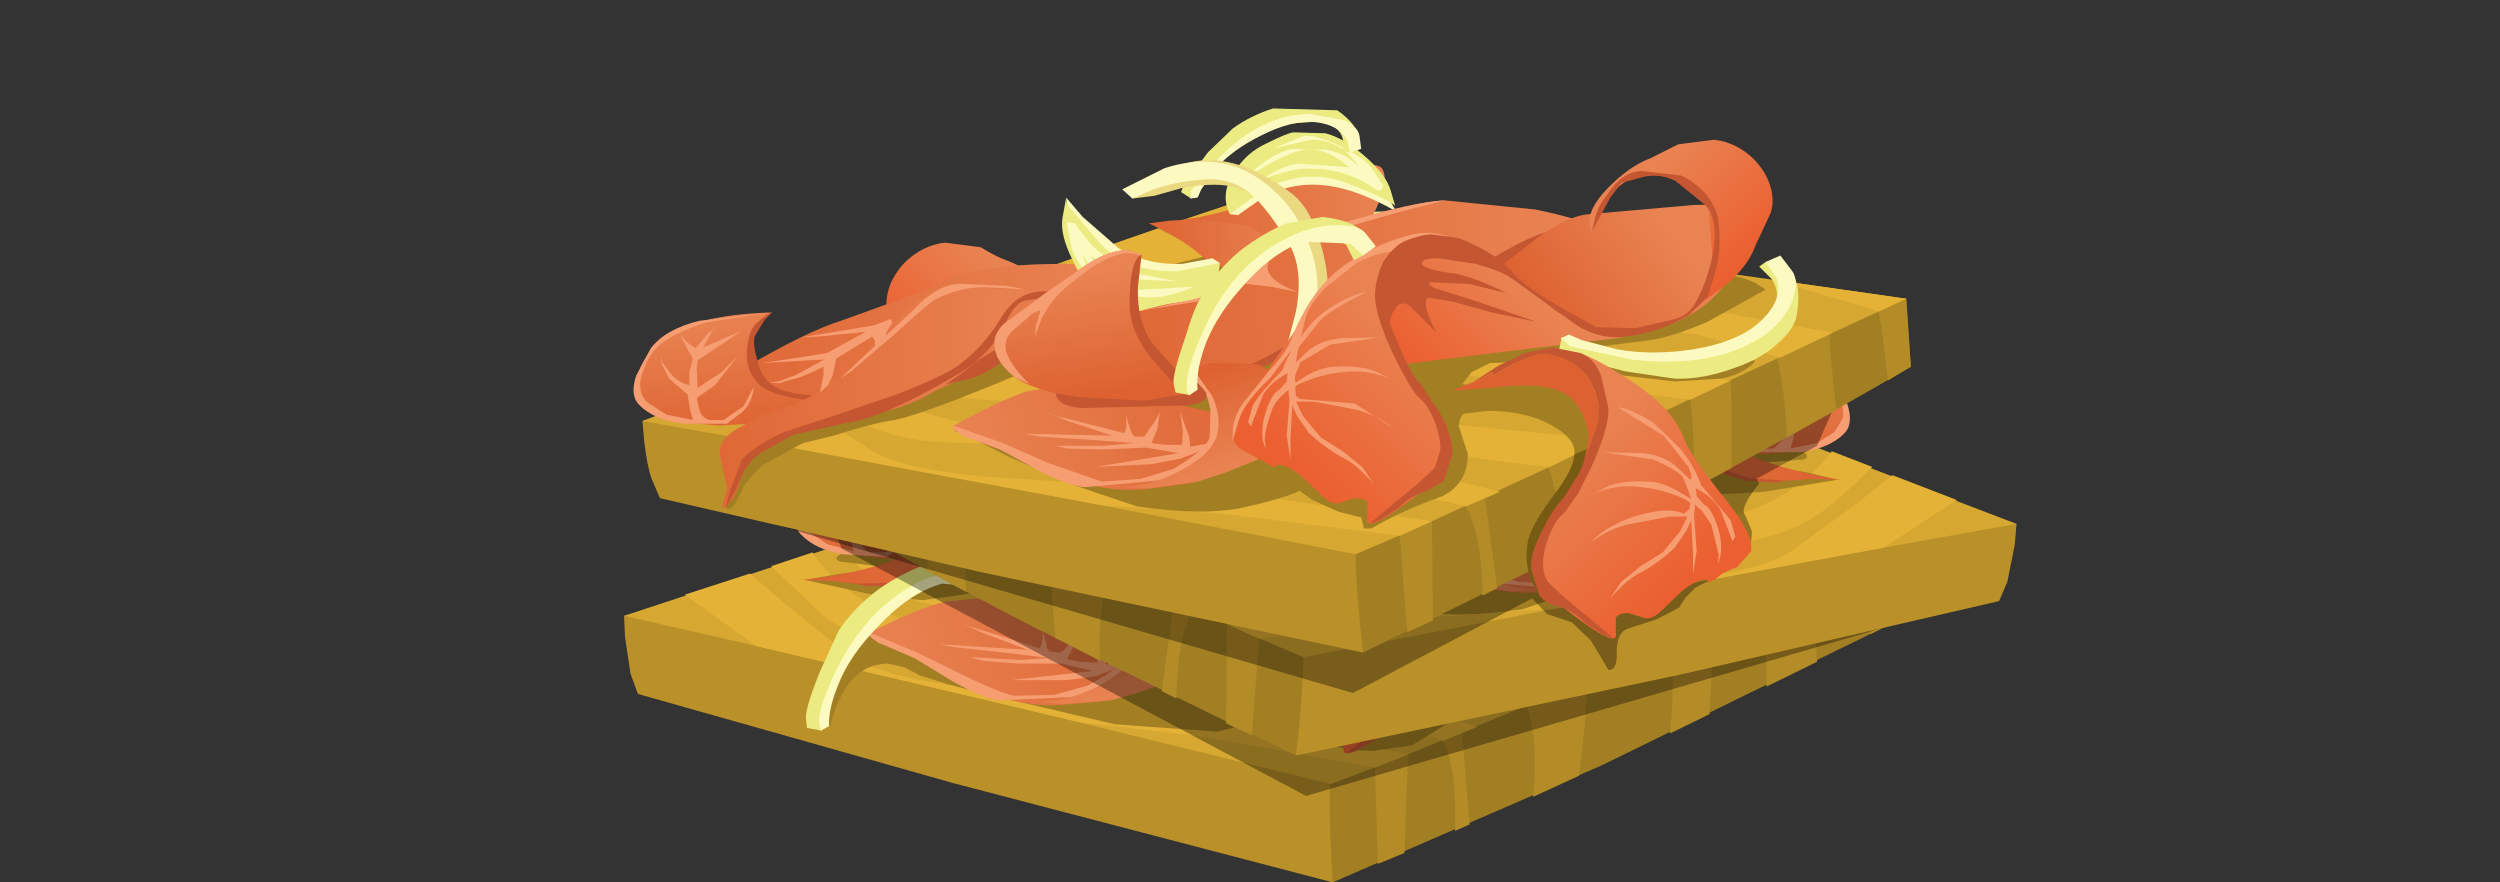 <?xml version="1.0" encoding="UTF-8" standalone="no"?>
<svg xmlns:xlink="http://www.w3.org/1999/xlink" height="48.0px" width="136.0px" xmlns="http://www.w3.org/2000/svg">
  <rect width="100%" height="100%" fill="#333333" stroke="none"/>
  <g transform="matrix(1.0, 0.0, 0.0, 1.0, 0.0, 0.0)">
    <use height="42.45" transform="matrix(1.0, 0.0, 0.0, 1.0, 33.95, 5.55)" width="75.75" xlink:href="#shape0"/>
  </g>
  <defs>
    <g id="shape0" transform="matrix(1.0, 0.0, 0.0, 1.0, -33.95, -5.55)">
      <path d="M102.95 30.15 L103.05 33.85 87.1 41.65 72.5 48.0 68.95 43.9 60.1 29.75 102.95 30.15" fill="#a37f24" fill-rule="evenodd" stroke="none"/>
      <path d="M95.1 30.05 L102.95 30.15 103.05 33.85 101.75 34.5 101.6 31.9 101.45 30.75 100.85 30.55 99.8 30.25 Q98.8 30.0 98.75 30.55 98.55 31.85 98.85 36.0 L96.1 37.35 Q96.15 34.15 95.5 31.8 L95.1 30.05" fill="#b38b27" fill-rule="evenodd" stroke="none"/>
      <path d="M86.85 30.0 Q85.3 32.75 86.05 34.75 86.65 36.65 85.9 42.2 L83.4 43.35 Q83.7 40.45 83.1 38.55 L82.0 36.1 Q81.4 34.95 80.35 35.85 79.25 36.7 79.45 38.85 L79.95 44.85 79.15 45.2 Q79.3 41.5 78.3 39.95 L77.3 39.1 76.6 41.05 76.4 46.4 74.95 47.0 74.8 41.75 Q72.65 34.45 71.75 29.85 L86.85 30.0" fill="#b38b27" fill-rule="evenodd" stroke="none"/>
      <path d="M93.0 38.85 L90.85 39.9 Q91.35 34.8 90.25 30.65 L89.95 30.0 93.05 30.05 93.05 31.55 Q93.35 32.8 93.0 38.85" fill="#b38b27" fill-rule="evenodd" stroke="none"/>
      <path d="M63.6 33.5 Q73.1 36.9 72.7 38.9 72.1 42.05 72.5 48.0 L51.85 42.6 34.7 37.75 34.3 36.65 34.0 34.65 33.95 33.5 54.0 30.5 63.6 33.5" fill="#ba9129" fill-rule="evenodd" stroke="none"/>
      <path d="M75.95 41.3 L72.4 42.65 49.5 37.05 33.95 33.5 51.25 27.8 66.65 23.2 102.95 30.15 Q88.2 36.1 83.25 38.3 L75.95 41.3" fill="#d6a731" fill-rule="evenodd" stroke="none"/>
      <path d="M76.6 41.05 L74.8 41.75 65.25 40.05 58.8 39.3 41.15 35.15 37.25 32.35 40.8 31.2 42.9 33.0 46.15 35.6 Q48.1 37.0 54.4 37.6 L67.0 39.1 76.6 41.05" fill="#e3b236" fill-rule="evenodd" stroke="none"/>
      <path d="M86.3 37.0 L83.15 38.35 Q78.95 37.8 72.75 36.15 L63.9 33.75 Q61.6 33.15 58.85 31.05 57.3 29.9 54.1 26.9 L55.4 26.5 57.15 28.2 Q61.35 32.45 77.55 35.7 L86.3 37.0" fill="#e3b236" fill-rule="evenodd" stroke="none"/>
      <path d="M100.85 30.55 L95.65 28.75 102.95 30.15 101.45 30.75 100.85 30.55" fill="#e3b236" fill-rule="evenodd" stroke="none"/>
      <path d="M80.35 39.55 L78.5 40.3 Q75.9 39.35 72.0 38.4 64.95 36.6 50.05 35.4 47.2 35.15 44.9 33.6 L41.95 30.8 44.2 30.05 Q46.85 34.05 54.45 34.9 L61.35 35.45 68.55 36.4 Q74.85 37.85 80.35 39.55" fill="#e3b236" fill-rule="evenodd" stroke="none"/>
      <path d="M70.35 25.1 Q65.3 25.1 62.75 24.3 L66.65 23.2 74.9 24.75 70.35 25.1" fill="#e3b236" fill-rule="evenodd" stroke="none"/>
      <path d="M93.2 30.45 L98.85 31.8 95.95 33.0 91.45 31.55 Q88.05 30.5 81.1 29.75 L69.05 28.45 Q65.7 28.0 63.25 27.05 61.65 26.4 59.8 25.2 L62.45 24.4 Q65.95 26.3 68.0 26.9 L78.5 28.4 93.2 30.45" fill="#e3b236" fill-rule="evenodd" stroke="none"/>
      <path d="M50.8 27.95 L52.7 27.35 Q57.0 29.35 58.15 31.3 59.6 33.6 53.85 33.35 47.65 33.0 45.75 29.55 L47.25 29.1 Q48.85 30.3 51.05 30.75 L54.25 30.85 Q56.2 30.55 50.8 27.95" fill="#e3b236" fill-rule="evenodd" stroke="none"/>
      <path d="M81.25 31.65 L93.2 34.1 90.95 35.05 84.75 33.95 74.0 32.5 Q67.85 31.65 64.9 30.65 62.4 29.85 60.45 28.5 L57.3 25.95 58.25 25.65 58.7 26.0 Q60.65 27.5 67.75 29.1 L81.25 31.65" fill="#e3b236" fill-rule="evenodd" stroke="none"/>
      <path d="M94.8 28.9 Q95.75 29.35 94.95 29.7 L91.95 31.1 91.95 31.6 Q91.95 32.15 90.75 33.0 89.2 34.05 86.7 34.4 84.3 34.75 81.95 34.4 L80.1 34.0 81.35 34.9 Q82.75 35.95 83.2 36.75 83.95 38.1 80.05 38.85 79.3 38.95 78.35 39.6 L76.8 40.55 74.65 40.85 73.4 40.8 71.6 40.3 70.2 39.5 69.5 39.0 66.2 39.8 60.65 39.4 54.9 38.05 52.25 37.4 51.5 37.2 50.05 36.75 49.2 36.3 48.3 36.1 Q46.05 36.1 45.15 39.5 44.8 39.5 44.8 38.8 44.8 36.7 45.95 35.15 46.4 34.45 47.35 34.3 L52.95 34.0 53.05 34.15 53.4 34.0 57.4 32.55 Q58.15 32.2 57.35 31.95 L55.5 31.75 52.35 32.35 50.2 32.65 47.7 32.4 43.8 31.55 45.45 31.25 48.15 30.9 Q48.75 30.9 47.75 30.8 L45.7 30.55 Q45.2 30.35 45.95 30.05 L48.35 29.3 70.45 24.95 93.05 28.35 Q94.0 28.45 94.8 28.9" fill="#a37f24" fill-rule="evenodd" stroke="none"/>
      <path d="M54.7 25.0 L59.55 23.5 61.05 22.8 63.85 22.45 69.4 22.7 70.25 22.8 Q70.65 22.85 70.0 23.3 63.95 26.7 61.95 27.95 60.15 29.15 56.95 29.7 L53.55 30.2 52.1 30.25 50.15 29.8 45.7 29.15 Q42.9 28.8 43.95 28.85 L46.4 28.3 49.45 27.25 Q52.9 25.45 54.7 25.0" fill="url(#gradient0)" fill-rule="evenodd" stroke="none"/>
      <path d="M68.95 23.6 L70.4 22.75 Q70.75 22.9 69.85 23.45 L67.35 24.85 64.9 26.65 Q62.7 28.2 61.65 28.45 L55.25 29.6 51.55 29.25 48.85 28.65 48.15 27.55 Q47.7 26.6 47.85 26.25 L48.2 25.4 Q48.95 24.8 51.0 24.35 L50.6 24.75 50.0 25.6 Q49.85 26.05 50.05 26.9 50.25 27.8 50.75 28.25 51.25 28.65 52.4 28.9 L54.35 29.15 57.15 29.05 60.25 28.5 Q61.15 28.25 63.95 26.5 L67.0 24.6 Q68.05 24.2 68.95 23.6" fill="#c45631" fill-rule="evenodd" stroke="none"/>
      <path d="M45.15 25.45 Q47.0 24.25 51.0 24.35 50.65 24.45 50.15 24.85 49.7 25.2 49.55 26.2 49.35 27.35 50.0 28.1 50.7 29.0 53.6 29.35 L59.2 29.0 Q54.75 30.3 52.85 30.3 50.65 30.5 47.8 30.35 L45.55 30.05 Q44.65 29.85 43.85 29.3 43.15 28.8 43.5 27.55 43.85 26.3 45.15 25.45" fill="url(#gradient1)" fill-rule="evenodd" stroke="none"/>
      <path d="M74.8 21.75 Q75.15 22.35 74.5 23.7 73.7 25.4 71.7 26.0 L69.3 25.9 67.7 24.85 64.4 24.05 62.15 24.15 64.55 23.9 Q67.1 23.5 67.85 23.0 69.45 21.9 69.55 21.9 L71.1 21.85 74.8 21.75" fill="url(#gradient2)" fill-rule="evenodd" stroke="none"/>
      <path d="M62.0 24.1 L63.15 24.0 64.85 24.0 67.5 24.5 Q68.45 24.9 69.15 25.7 70.1 26.85 69.85 27.0 L67.35 27.0 Q65.7 26.9 64.55 25.75 63.8 25.05 62.0 24.1" fill="url(#gradient3)" fill-rule="evenodd" stroke="none"/>
      <path d="M58.3 24.6 Q59.55 23.65 60.85 23.45 L65.7 23.9 65.05 24.15 Q63.9 24.65 63.4 25.75 62.8 27.15 60.6 28.5 58.4 29.9 56.45 30.05 L52.6 30.8 49.45 31.7 47.25 31.85 45.15 31.6 43.65 31.55 Q47.35 31.15 49.75 30.0 L51.8 29.45 Q54.15 28.6 55.5 27.2 L58.3 24.6" fill="url(#gradient4)" fill-rule="evenodd" stroke="none"/>
      <path d="M74.95 22.45 Q74.8 23.55 74.3 24.3 L73.1 25.55 Q72.0 26.35 71.25 26.2 L69.0 25.8 Q68.3 25.25 67.8 24.95 66.85 24.3 66.2 24.25 L64.8 24.35 Q64.2 24.55 63.75 25.45 62.85 27.2 60.8 28.3 56.75 30.4 54.8 30.55 L51.35 31.2 48.75 31.85 47.2 31.9 45.85 31.6 46.65 31.75 48.65 31.7 51.35 30.9 53.8 30.2 57.6 29.1 Q60.45 28.15 61.2 27.6 62.5 26.7 63.45 25.25 64.35 23.9 65.7 23.9 67.1 23.9 68.35 24.85 L69.2 25.55 70.7 25.8 Q71.85 25.85 72.9 25.3 73.8 24.8 74.1 24.15 L74.75 22.15 74.65 21.55 Q75.05 21.7 74.95 22.45" fill="#c45631" fill-rule="evenodd" stroke="none"/>
      <path d="M63.85 23.5 L64.85 23.75 63.15 23.6 Q61.35 23.35 59.75 24.2 L58.75 24.95 57.65 25.85 55.15 27.75 54.5 28.15 58.75 24.6 Q60.25 23.1 61.6 23.3 L63.85 23.5" fill="#f79d72" fill-rule="evenodd" stroke="none"/>
      <path d="M65.75 26.4 L63.8 27.45 62.2 27.75 60.4 27.5 58.2 25.65 57.65 23.2 57.6 22.45 58.45 23.55 60.3 25.35 Q61.8 26.35 63.75 26.35 L65.35 26.15 65.75 26.4" fill="#fcfac0" fill-rule="evenodd" stroke="none"/>
      <path d="M65.75 26.4 Q65.7 27.6 64.45 28.35 63.4 28.9 62.25 28.9 L60.6 28.8 Q59.85 28.6 59.1 27.95 58.3 27.25 57.75 25.9 57.15 24.45 57.35 23.55 L57.6 22.45 57.6 22.85 59.4 25.15 Q60.9 26.75 63.5 26.75 L65.75 26.4" fill="#ebeb81" fill-rule="evenodd" stroke="none"/>
      <path d="M58.1 24.1 L58.85 25.15 Q59.9 26.25 61.3 26.8 62.45 27.25 63.4 27.3 L61.15 27.1 59.45 26.2 58.75 25.7 59.25 26.55 Q59.85 27.4 60.6 27.65 61.8 28.05 64.3 27.65 L61.1 28.0 Q59.35 27.55 58.55 26.0 L58.3 25.5 58.6 26.45 Q59.05 27.5 59.9 27.95 L61.6 28.5 60.25 28.35 58.75 27.0 Q57.8 25.8 57.7 25.0 L57.55 23.95 Q57.5 23.75 57.7 23.85 L58.0 23.9 58.1 24.1" fill="#fcfac0" fill-rule="evenodd" stroke="none"/>
      <path d="M75.45 24.05 Q73.4 22.75 71.8 22.5 69.95 22.15 68.25 23.0 L66.85 23.85 66.4 23.8 67.75 22.0 Q69.95 20.35 70.8 20.6 L72.35 20.9 73.55 21.35 75.1 23.35 75.45 24.05" fill="#fcfac0" fill-rule="evenodd" stroke="none"/>
      <path d="M75.2 22.9 L75.4 23.75 Q74.95 23.3 72.7 22.35 L68.35 22.55 66.4 23.8 Q65.95 22.65 66.8 21.5 67.5 20.5 68.6 20.05 L70.1 19.5 71.8 19.65 Q72.8 19.95 73.9 21.0 75.0 22.05 75.2 22.9" fill="#ebeb81" fill-rule="evenodd" stroke="none"/>
      <path d="M74.75 22.8 L74.3 22.75 Q72.65 21.45 70.3 21.55 69.05 21.65 68.05 22.1 69.35 21.3 70.3 21.25 L73.05 21.55 Q71.85 20.4 70.6 20.5 69.8 20.6 68.45 21.3 L67.2 22.0 68.05 21.3 Q69.1 20.55 69.95 20.4 L71.9 20.55 Q72.7 20.8 73.15 21.15 L73.55 21.55 Q72.65 20.05 71.05 19.95 70.05 19.9 69.05 20.3 L69.15 20.25 70.6 19.75 Q71.2 19.65 72.5 20.35 73.85 21.05 74.3 21.75 L74.85 22.65 74.75 22.8" fill="#fcfac0" fill-rule="evenodd" stroke="none"/>
      <path d="M73.1 20.75 L72.7 20.7 72.75 20.0 Q72.6 19.3 71.65 19.0 L69.45 19.05 Q68.75 19.25 67.4 19.95 66.05 20.6 65.0 22.1 L64.35 22.85 63.85 22.45 64.0 22.1 65.4 20.4 66.8 19.15 Q67.75 18.5 69.05 18.15 71.45 17.55 72.55 18.45 73.7 19.35 73.55 20.05 L73.1 20.75" fill="#ebeb81" fill-rule="evenodd" stroke="none"/>
      <path d="M73.1 20.75 L72.95 20.0 Q72.55 19.25 71.35 19.05 70.05 18.8 68.25 19.65 66.75 20.3 65.8 21.25 L64.95 22.35 64.7 22.8 64.3 22.85 64.4 22.4 65.95 20.7 Q68.45 18.45 71.05 18.55 72.1 18.55 72.9 19.0 73.6 19.4 73.65 19.85 L73.7 20.6 73.1 20.75" fill="#fcfac0" fill-rule="evenodd" stroke="none"/>
      <path d="M78.15 23.6 Q80.05 23.6 83.05 24.35 86.05 25.1 85.1 25.2 84.55 25.25 82.8 26.45 80.85 27.7 79.4 28.05 L75.4 28.4 Q73.1 28.55 71.85 29.55 69.2 31.7 66.0 33.0 64.45 33.65 63.05 33.5 L62.0 33.25 Q60.05 33.15 57.35 31.5 L55.65 30.3 58.35 29.65 Q61.6 28.6 63.4 28.45 65.4 28.3 66.95 27.0 68.8 25.5 69.6 25.3 76.0 23.6 78.15 23.6" fill="url(#gradient5)" fill-rule="evenodd" stroke="none"/>
      <path d="M78.15 23.6 L75.75 24.1 73.1 24.7 70.45 25.3 Q69.35 25.65 69.0 25.9 68.4 26.2 68.35 26.75 68.3 27.55 69.95 28.2 L68.5 27.85 66.8 27.55 66.0 27.8 64.45 28.45 61.35 28.8 63.4 28.45 Q65.4 28.3 66.95 27.0 68.8 25.5 69.6 25.3 76.0 23.6 78.15 23.6" fill="#f79d72" fill-rule="evenodd" stroke="none"/>
      <path d="M84.8 26.35 L69.75 31.2 Q67.05 32.9 66.15 33.1 L64.45 33.45 Q63.25 33.45 62.2 32.3 L59.9 29.45 58.8 27.85 60.7 25.7 61.55 25.75 61.25 27.55 Q61.1 29.55 62.0 30.75 L63.5 32.6 65.25 32.65 Q67.35 32.15 70.1 30.55 70.9 30.05 75.4 28.6 L80.75 26.75 Q83.4 25.35 84.65 25.45 85.25 25.5 85.35 25.75 85.45 26.05 84.8 26.35" fill="#c45631" fill-rule="evenodd" stroke="none"/>
      <path d="M57.2 32.4 L64.25 32.9 64.65 33.4 Q64.85 33.95 63.7 34.05 60.75 34.25 57.9 33.95 56.65 33.8 56.55 33.15 56.45 32.5 57.2 32.4" fill="#c45631" fill-rule="evenodd" stroke="none"/>
      <path d="M54.3 28.85 L56.15 27.65 Q57.35 26.8 58.5 26.15 59.8 25.45 60.8 25.5 61.3 25.55 61.55 25.75 60.85 26.05 60.75 28.4 60.7 29.85 61.75 31.35 L62.75 32.6 Q63.3 33.3 64.0 33.4 L61.3 33.7 57.75 33.35 Q55.4 32.9 54.35 32.1 53.25 31.2 53.25 30.3 53.25 29.4 54.3 28.85" fill="url(#gradient6)" fill-rule="evenodd" stroke="none"/>
      <path d="M55.15 28.9 L54.45 29.4 Q53.9 29.8 53.85 30.4 53.8 31.15 55.05 32.5 L54.35 32.1 Q53.25 31.2 53.25 30.3 53.25 29.4 54.3 28.85 L56.15 27.65 Q57.35 26.8 58.5 26.15 59.8 25.45 60.8 25.5 61.3 25.55 61.55 25.75 L61.45 25.8 Q60.2 25.15 57.5 27.2 56.55 27.9 55.9 29.0 L55.5 29.9 55.55 29.4 55.85 28.55 Q55.45 28.55 55.15 28.9" fill="#f79d72" fill-rule="evenodd" stroke="none"/>
      <path d="M69.85 22.85 Q70.85 23.75 71.3 25.65 71.6 27.0 71.55 28.35 71.5 29.6 70.45 29.4 70.4 26.1 69.85 25.05 68.85 23.1 66.8 22.35 L64.0 22.25 62.4 22.6 61.15 22.7 61.1 22.25 61.7 21.85 Q62.55 21.4 63.95 21.0 66.7 20.2 69.85 22.85" fill="#ebd981" fill-rule="evenodd" stroke="none"/>
      <path d="M65.45 21.85 L62.35 22.25 61.15 22.7 60.65 22.15 63.0 21.15 Q65.7 20.4 67.65 21.65 69.8 23.05 70.6 25.45 71.3 27.5 70.75 29.1 70.1 30.95 70.2 31.55 L69.1 31.3 69.75 29.25 Q70.3 26.9 69.5 25.45 68.5 23.6 67.6 22.75 66.65 21.9 65.45 21.85" fill="#fcfac0" fill-rule="evenodd" stroke="none"/>
      <path d="M85.95 24.7 L91.65 24.5 Q93.7 24.5 94.2 25.45 94.85 26.6 93.45 28.5 91.95 30.5 89.4 31.1 L85.85 31.5 83.65 30.85 81.45 30.7 Q79.0 30.35 77.7 29.35 76.4 28.3 77.1 28.15 L79.5 28.0 Q80.35 27.85 82.5 26.25 84.6 24.75 85.95 24.7" fill="url(#gradient7)" fill-rule="evenodd" stroke="none"/>
      <path d="M77.5 32.2 L73.0 32.6 Q71.65 32.7 71.65 31.8 71.65 30.9 72.85 28.9 L74.0 27.05 Q76.9 25.2 78.35 25.55 79.2 25.75 81.15 27.45 L83.85 29.85 Q85.05 30.75 87.45 31.5 L77.5 32.2" fill="url(#gradient8)" fill-rule="evenodd" stroke="none"/>
      <path d="M78.25 25.55 L76.45 25.9 Q74.55 26.65 74.45 28.45 74.35 30.15 75.8 32.7 L77.75 36.3 Q78.15 37.65 77.1 38.65 L75.35 39.85 Q72.9 41.6 73.1 40.65 L73.15 39.8 Q73.0 39.55 72.45 39.55 L71.65 39.75 Q71.25 39.85 70.8 39.4 L69.7 38.25 Q69.05 37.65 68.55 37.55 68.2 37.5 68.2 37.7 L67.8 37.4 66.7 36.75 Q66.1 36.5 66.0 35.85 65.85 35.0 67.5 33.15 L69.9 30.0 Q70.55 28.45 72.65 26.95 74.6 25.55 75.8 25.55 L78.25 25.55" fill="url(#gradient9)" fill-rule="evenodd" stroke="none"/>
      <path d="M95.7 25.3 L94.9 26.85 Q94.2 28.5 91.7 29.85 92.4 28.9 92.5 27.3 L92.4 24.8 Q91.95 23.5 90.1 22.85 88.3 22.3 87.0 23.9 L86.05 25.65 Q85.6 24.7 87.0 23.35 88.2 22.25 89.4 21.85 L90.95 21.15 92.9 21.0 Q94.15 21.2 95.05 22.2 95.8 23.1 95.9 24.1 L95.7 25.3" fill="url(#gradient10)" fill-rule="evenodd" stroke="none"/>
      <path d="M75.55 26.25 Q74.45 26.15 73.2 26.75 L71.4 28.05 70.3 29.55 Q69.55 31.95 69.55 32.75 L69.55 34.15 Q69.3 33.75 69.3 32.9 L69.35 31.4 68.25 32.75 Q66.8 34.0 66.45 34.85 L66.0 36.1 66.0 35.55 Q66.1 34.85 66.65 34.1 L68.2 32.35 69.5 30.6 Q70.5 28.45 71.85 27.35 72.8 26.55 74.5 25.9 76.5 25.1 77.5 25.35 L78.25 25.55 77.0 25.65 76.05 25.95 75.55 26.25" fill="#f79d72" fill-rule="evenodd" stroke="none"/>
      <path d="M92.3 23.9 Q92.95 24.75 92.95 25.6 93.0 27.05 92.6 28.25 L92.15 29.5 91.05 30.45 Q89.4 31.35 87.65 31.45 85.95 31.6 84.5 30.35 82.2 28.8 81.45 27.9 80.9 27.2 79.65 26.45 78.4 25.7 77.8 25.7 76.5 25.7 75.6 26.55 74.45 27.75 74.65 29.4 L75.3 31.45 Q75.9 33.05 76.3 33.45 L77.35 35.15 Q78.0 36.6 77.85 37.45 L77.35 38.8 Q77.05 39.2 76.45 39.3 75.6 39.5 74.8 40.25 L73.75 40.85 73.25 40.95 76.0 38.85 76.9 38.1 77.25 37.15 77.0 35.6 76.25 34.25 Q75.75 33.75 74.9 31.75 74.0 29.5 74.1 28.45 74.2 27.6 74.65 26.8 75.2 25.95 75.9 25.7 L77.35 25.4 78.8 25.7 Q80.9 26.65 81.7 27.75 82.35 28.6 84.55 29.95 L86.05 30.85 88.2 31.05 90.35 30.65 91.55 29.7 Q92.2 28.6 92.55 27.1 92.95 25.2 92.2 24.45 L90.7 23.15 Q89.95 22.7 89.05 22.8 L87.75 23.1 Q87.45 23.3 87.1 23.85 L86.05 25.65 86.2 25.05 Q86.4 24.35 86.85 23.8 87.8 22.5 88.9 22.5 90.2 22.5 91.0 22.85 L92.3 23.9" fill="#c45631" fill-rule="evenodd" stroke="none"/>
      <path d="M75.1 26.55 Q75.9 25.65 77.4 25.5 78.15 25.5 80.05 26.45 L81.75 28.15 Q81.25 27.65 79.6 27.1 L77.65 26.75 Q76.75 26.7 76.7 26.95 76.65 27.3 78.6 27.6 L81.25 28.8 Q80.45 28.75 79.25 28.2 77.3 27.3 77.05 28.0 76.95 28.25 77.75 28.5 79.15 28.95 79.6 29.15 L82.75 30.4 Q82.25 30.4 80.4 29.8 L78.25 29.1 77.05 28.85 Q76.7 28.9 76.95 29.8 L77.3 30.7 75.95 29.25 Q75.5 28.85 75.15 29.35 74.8 29.8 74.8 30.45 L74.35 28.55 Q74.25 27.6 75.1 26.55" fill="#c45631" fill-rule="evenodd" stroke="none"/>
      <path d="M71.05 29.8 L69.6 31.45 69.45 31.85 Q69.35 32.25 69.55 32.1 L70.35 31.4 Q71.1 30.85 72.15 30.8 L74.3 30.85 71.5 31.15 Q70.25 31.6 69.9 32.0 L69.55 32.75 69.4 33.2 70.15 32.75 Q71.05 32.3 71.75 32.35 73.45 32.35 74.3 32.9 L74.95 33.3 Q73.65 32.55 72.15 32.65 70.95 32.7 69.75 33.2 L69.4 33.4 69.45 33.75 69.75 34.0 Q70.7 33.6 72.7 34.4 74.1 35.0 74.75 35.85 73.95 35.1 72.85 34.75 71.25 34.2 70.55 34.2 L69.55 34.15 69.9 34.95 70.8 36.15 71.95 36.95 72.95 37.85 73.55 38.85 Q72.55 37.6 71.85 37.25 L70.15 35.85 69.55 34.9 69.3 34.35 69.15 36.15 69.1 37.25 68.95 35.95 69.2 34.0 69.15 33.65 69.15 33.45 68.75 33.8 68.2 34.55 Q67.75 35.55 67.75 36.15 L67.75 36.6 Q67.5 36.0 67.75 35.0 68.15 33.65 68.65 33.45 L69.1 33.0 69.15 32.55 Q68.2 33.05 67.75 33.7 L67.0 35.35 66.9 35.1 Q66.9 34.7 67.2 34.25 67.65 33.5 68.85 32.4 L69.15 31.8 69.5 31.2 70.1 30.45 71.6 29.15 Q72.85 28.45 73.6 28.4 71.55 29.3 71.05 29.8" fill="#f79d72" fill-rule="evenodd" stroke="none"/>
      <path d="M46.75 26.1 L47.4 25.4 48.15 24.8 47.7 25.2 47.15 26.1 49.3 25.3 46.85 26.75 46.75 27.2 46.75 28.25 48.1 27.45 49.05 26.6 47.7 28.15 46.7 28.8 46.8 29.45 Q46.9 29.85 47.35 30.05 L48.1 30.05 Q48.65 29.9 49.2 29.35 L49.8 28.35 Q49.7 29.15 49.15 29.65 L48.25 30.3 45.85 30.15 Q44.35 29.9 43.55 29.05 43.05 28.55 43.45 27.45 L44.3 26.0 Q45.15 25.0 47.05 24.6 L50.8 24.35 47.35 24.75 Q45.4 25.3 44.7 25.9 L43.9 27.05 Q43.6 27.7 43.65 28.2 43.7 28.65 44.1 29.0 L45.0 29.6 46.45 30.0 46.3 29.5 46.2 28.6 45.25 27.7 44.9 26.85 44.85 26.4 44.95 26.8 45.4 27.5 46.3 28.1 46.35 27.4 46.6 26.65 46.3 26.15 45.95 25.3 46.3 25.75 46.75 26.1" fill="#f79d72" fill-rule="evenodd" stroke="none"/>
      <path d="M57.55 25.2 L57.25 25.65 57.1 26.05 56.55 26.5 56.55 26.15 56.4 25.9 54.35 27.0 54.15 27.9 53.85 28.45 53.4 28.8 53.65 27.9 53.65 27.45 51.8 28.05 51.2 28.2 50.65 28.15 51.15 28.1 52.15 27.8 Q52.95 27.45 53.7 27.05 L50.3 27.1 52.7 26.85 53.9 26.7 56.05 25.65 53.55 25.8 52.55 25.8 56.55 25.3 57.45 25.0 57.55 25.2" fill="#f79d72" fill-rule="evenodd" stroke="none"/>
      <path d="M88.05 27.7 L89.2 28.15 Q90.0 28.8 89.6 30.65 89.45 31.4 88.55 32.15 87.6 32.95 86.1 33.4 L82.8 33.8 80.1 33.3 77.05 32.35 76.6 32.05 76.75 31.3 78.1 31.7 80.05 32.3 82.65 32.5 85.7 32.1 Q87.25 31.7 88.1 30.65 88.9 29.7 88.35 28.7 L87.65 27.95 88.05 27.7" fill="#ebeb81" fill-rule="evenodd" stroke="none"/>
      <path d="M88.05 27.7 Q88.2 27.75 88.85 27.4 L89.45 28.3 Q89.8 28.8 89.45 29.8 89.0 30.85 87.9 31.6 85.1 33.45 80.45 32.65 78.2 32.3 77.25 31.8 L76.7 31.35 77.15 31.15 77.85 31.5 79.75 32.1 83.9 32.25 Q86.55 31.95 87.75 30.8 88.9 29.75 88.6 28.65 L88.05 27.7" fill="#fcfac0" fill-rule="evenodd" stroke="none"/>
      <path d="M54.0 37.7 L47.65 34.85 Q47.1 34.55 47.3 34.4 L47.85 34.15 Q49.75 33.2 51.3 32.75 L53.15 32.55 54.3 32.95 57.8 33.35 Q58.95 33.45 61.75 34.45 L64.0 34.85 65.7 34.9 64.7 35.55 62.0 37.05 60.95 37.9 60.0 38.15 57.7 38.35 Q55.5 38.45 54.0 37.7" fill="url(#gradient11)" fill-rule="evenodd" stroke="none"/>
      <path d="M58.75 37.9 L54.35 38.1 Q53.6 38.05 51.8 37.05 L49.75 35.8 47.75 34.95 47.25 34.55 47.25 34.4 49.9 35.5 52.35 36.7 Q54.6 37.8 55.25 37.85 L57.35 37.8 59.15 37.3 Q60.95 36.35 61.2 35.7 L61.3 34.25 60.95 33.0 60.35 32.3 59.95 32.0 60.75 32.05 62.05 32.4 62.5 33.2 Q62.7 33.5 62.7 34.45 L62.55 35.7 61.0 36.8 Q59.55 37.65 58.75 37.9" fill="#f79d72" fill-rule="evenodd" stroke="none"/>
      <path d="M59.7 37.35 Q61.45 36.45 61.65 35.4 61.85 34.5 61.45 33.45 L60.65 32.25 59.95 32.0 61.4 31.65 64.0 31.85 Q65.05 32.4 65.65 33.55 66.2 34.65 65.9 35.3 L65.0 36.4 63.65 37.1 61.85 37.7 60.45 38.1 57.8 38.3 56.15 38.15 Q57.95 38.25 59.7 37.35" fill="url(#gradient12)" fill-rule="evenodd" stroke="none"/>
      <path d="M57.65 35.5 Q58.1 35.3 58.35 34.6 L58.55 34.2 58.4 35.15 58.05 35.85 58.75 36.0 59.7 36.05 59.75 35.35 59.65 34.25 60.1 35.65 60.15 36.15 61.0 36.05 61.2 36.05 60.95 36.25 60.35 36.5 59.55 36.8 58.0 37.0 54.95 37.0 59.45 36.5 57.75 36.1 55.4 36.1 53.45 35.95 52.8 35.75 55.45 35.9 57.1 35.8 55.05 35.55 51.9 35.2 51.1 35.05 53.5 35.2 55.9 35.35 53.4 34.4 52.2 33.85 52.8 34.1 53.8 34.4 56.5 35.25 Q56.75 35.25 56.7 34.3 L56.95 35.1 56.95 35.25 57.1 35.45 57.65 35.5" fill="#f79d72" fill-rule="evenodd" stroke="none"/>
      <path d="M45.6 34.35 Q46.35 33.15 47.8 32.05 49.1 31.15 50.4 30.7 L52.35 30.45 Q54.4 30.8 54.6 31.65 L54.45 32.65 53.95 32.85 53.6 32.05 Q52.95 31.35 51.55 31.55 50.1 31.8 48.85 32.8 L46.8 34.95 Q45.55 36.4 45.1 38.6 L44.7 39.75 43.9 39.6 43.85 39.15 Q43.75 38.65 44.6 36.55 L45.6 34.35" fill="#ebeb81" fill-rule="evenodd" stroke="none"/>
      <path d="M54.45 32.65 L53.8 31.95 51.25 31.75 Q49.45 32.25 47.7 34.15 46.2 35.7 45.6 37.25 45.05 38.6 45.1 39.5 L44.65 39.75 44.55 39.2 Q44.6 38.35 45.45 36.55 47.25 32.8 50.55 31.4 L53.15 30.9 Q54.3 30.95 54.6 31.4 L55.15 32.15 54.45 32.65" fill="#fcfac0" fill-rule="evenodd" stroke="none"/>
      <path d="M71.05 43.3 L45.8 29.85 44.95 27.9 102.45 34.15 71.05 43.3" fill="#000000" fill-opacity="0.349" fill-rule="evenodd" stroke="none"/>
      <path d="M40.95 21.85 L40.7 25.55 Q49.15 30.45 56.2 34.1 L70.5 41.1 74.25 37.2 83.8 23.5 40.95 21.85" fill="#a37f24" fill-rule="evenodd" stroke="none"/>
      <path d="M48.8 22.15 L40.95 21.85 40.7 25.55 41.95 26.3 42.25 23.7 42.45 22.55 43.05 22.35 44.05 22.1 Q45.1 21.9 45.1 22.45 45.25 23.8 44.75 27.9 L47.45 29.4 Q47.55 26.2 48.3 23.9 L48.8 22.15" fill="#b38b27" fill-rule="evenodd" stroke="none"/>
      <path d="M57.05 22.5 Q58.45 25.3 57.6 27.3 56.9 29.15 57.4 34.7 L59.85 35.95 Q59.7 33.05 60.35 31.2 L61.6 28.8 Q62.25 27.7 63.25 28.65 64.3 29.55 64.0 31.7 L63.2 37.6 64.0 38.0 Q64.05 34.3 65.1 32.85 L66.15 32.05 66.75 33.95 66.7 39.35 68.1 40.0 68.5 34.75 Q71.0 27.6 72.15 23.05 L57.05 22.5" fill="#b38b27" fill-rule="evenodd" stroke="none"/>
      <path d="M50.45 31.05 L52.55 32.2 Q52.3 27.05 53.6 23.0 L53.95 22.35 50.85 22.25 50.75 23.75 Q50.4 25.0 50.45 31.05" fill="#b38b27" fill-rule="evenodd" stroke="none"/>
      <path d="M80.1 27.1 Q70.45 30.05 70.75 32.05 71.2 35.2 70.5 41.1 L91.4 36.7 108.75 32.7 109.2 31.65 109.6 29.65 109.7 28.5 89.8 24.55 80.1 27.1" fill="#ba9129" fill-rule="evenodd" stroke="none"/>
      <path d="M67.4 34.25 L70.9 35.75 94.0 31.3 109.7 28.5 92.7 22.0 Q84.3 18.85 77.55 16.65 L40.95 21.85 Q55.4 28.5 60.25 30.95 L67.4 34.25" fill="#d6a731" fill-rule="evenodd" stroke="none"/>
      <path d="M66.75 33.95 L68.5 34.75 78.15 33.55 84.65 33.1 102.45 29.8 106.45 27.2 102.95 25.85 100.8 27.55 97.4 30.0 Q95.4 31.35 89.05 31.65 L76.45 32.55 66.75 33.95" fill="#e3b236" fill-rule="evenodd" stroke="none"/>
      <path d="M57.25 29.5 L60.35 31.0 Q64.55 30.65 70.85 29.3 L79.8 27.35 Q82.15 26.85 85.0 24.85 L89.85 20.95 88.6 20.5 86.8 22.1 Q82.4 26.15 66.05 28.65 L57.25 29.5" fill="#e3b236" fill-rule="evenodd" stroke="none"/>
      <path d="M43.05 22.35 L48.3 20.8 40.95 21.85 42.45 22.55 43.05 22.35" fill="#e3b236" fill-rule="evenodd" stroke="none"/>
      <path d="M63.05 32.35 L64.9 33.15 71.5 31.6 Q78.6 30.15 93.5 29.65 96.4 29.5 98.75 28.1 99.95 27.3 101.85 25.4 L99.65 24.55 Q96.8 28.45 89.15 28.95 L82.25 29.15 75.0 29.75 63.05 32.35" fill="#e3b236" fill-rule="evenodd" stroke="none"/>
      <path d="M73.75 18.35 L81.4 17.95 77.55 16.65 69.25 17.8 73.75 18.35" fill="#e3b236" fill-rule="evenodd" stroke="none"/>
      <path d="M50.65 22.65 L44.95 23.7 47.8 25.05 52.35 23.8 Q55.8 22.95 62.8 22.5 L74.9 21.8 Q78.25 21.5 80.75 20.65 82.4 20.1 84.3 18.95 L81.7 18.05 Q78.1 19.8 76.0 20.3 L65.45 21.3 50.65 22.65" fill="#e3b236" fill-rule="evenodd" stroke="none"/>
      <path d="M93.1 22.15 L91.25 21.45 Q86.9 23.25 85.65 25.15 84.1 27.4 89.8 27.4 96.05 27.35 98.1 24.0 L96.6 23.45 Q94.95 24.6 92.75 24.95 90.95 25.2 89.55 24.9 87.65 24.5 93.1 22.15" fill="#e3b236" fill-rule="evenodd" stroke="none"/>
      <path d="M62.55 24.4 L50.5 26.3 52.7 27.35 58.95 26.55 69.75 25.6 Q75.95 25.05 78.95 24.2 81.5 23.5 83.5 22.25 L86.75 19.85 85.85 19.5 85.35 19.8 Q83.35 21.25 76.15 22.5 L62.55 24.4" fill="#e3b236" fill-rule="evenodd" stroke="none"/>
      <path d="M49.15 21.0 Q48.15 21.4 48.95 21.8 L51.9 23.35 51.85 23.85 Q51.85 24.4 53.0 25.3 54.5 26.45 56.95 26.9 L61.7 27.1 63.6 26.8 Q62.9 27.25 62.3 27.65 60.85 28.65 60.35 29.4 59.55 30.7 63.4 31.65 64.15 31.8 65.05 32.5 L66.6 33.45 68.7 33.85 69.95 33.9 71.8 33.45 73.25 32.8 73.95 32.3 77.2 33.25 Q79.35 33.65 82.8 33.15 L86.5 31.9 89.75 30.45 91.55 29.55 92.7 29.05 86.35 26.45 Q85.6 26.05 86.45 25.85 L88.25 25.75 Q88.9 25.75 91.35 26.5 L93.5 26.9 96.0 26.75 99.95 26.1 98.3 25.7 95.65 25.25 Q95.05 25.2 96.05 25.15 L98.1 25.0 Q98.6 24.8 97.9 24.5 L95.5 23.6 73.65 18.2 50.9 20.55 Q49.95 20.6 49.15 21.0" fill="#a37f24" fill-rule="evenodd" stroke="none"/>
      <path d="M89.35 19.0 L84.65 17.3 83.15 16.5 80.4 16.05 Q78.1 15.8 74.8 16.0 L73.95 16.1 Q73.55 16.1 74.2 16.6 80.1 20.25 82.0 21.6 83.75 22.9 86.95 23.6 L90.25 24.25 91.7 24.4 93.7 24.05 98.15 23.6 99.95 23.35 97.5 22.7 94.5 21.5 Q91.15 19.55 89.35 19.0" fill="url(#gradient13)" fill-rule="evenodd" stroke="none"/>
      <path d="M75.25 16.95 L73.8 16.0 Q73.45 16.15 74.35 16.75 L76.75 18.25 79.15 20.2 Q81.25 21.85 82.3 22.15 L88.6 23.6 92.3 23.4 95.05 22.95 95.8 21.9 Q96.3 20.95 96.15 20.6 L95.85 19.7 Q95.1 19.1 93.1 18.55 L93.5 18.95 94.05 19.85 93.9 21.15 Q93.7 22.05 93.15 22.45 L91.5 23.0 89.5 23.2 86.75 22.95 83.7 22.25 Q82.8 21.95 80.1 20.05 L77.15 18.05 75.25 16.95" fill="#c45631" fill-rule="evenodd" stroke="none"/>
      <path d="M98.9 19.9 Q97.1 18.65 93.1 18.55 93.45 18.65 93.9 19.1 94.35 19.45 94.45 20.45 94.6 21.6 93.9 22.35 93.2 23.2 90.25 23.4 87.3 23.6 84.75 22.8 89.05 24.3 90.95 24.4 L96.0 24.7 98.3 24.5 Q99.2 24.35 100.0 23.85 100.75 23.35 100.45 22.1 100.15 20.85 98.9 19.9" fill="url(#gradient14)" fill-rule="evenodd" stroke="none"/>
      <path d="M69.45 14.8 Q69.1 15.4 69.7 16.75 70.4 18.5 72.35 19.2 74.1 19.8 74.75 19.2 75.85 18.3 76.4 18.25 L79.75 17.6 82.0 17.8 79.6 17.45 Q77.1 16.95 76.35 16.4 L74.7 15.2 73.15 15.1 Q69.75 14.2 69.45 14.8" fill="url(#gradient15)" fill-rule="evenodd" stroke="none"/>
      <path d="M82.15 17.75 L81.0 17.6 79.3 17.55 76.65 17.9 Q75.65 18.25 74.95 19.05 73.95 20.15 74.15 20.3 L76.65 20.4 Q78.3 20.4 79.55 19.3 80.3 18.65 82.15 17.75" fill="url(#gradient16)" fill-rule="evenodd" stroke="none"/>
      <path d="M85.85 18.45 Q84.65 17.45 83.35 17.15 L78.45 17.4 79.1 17.65 Q80.25 18.25 80.7 19.35 81.2 20.8 83.35 22.25 85.5 23.75 87.45 24.0 L91.2 24.9 94.3 25.95 96.5 26.2 98.6 26.05 100.1 26.1 Q96.4 25.5 94.1 24.25 L92.05 23.6 Q89.75 22.65 88.45 21.2 L85.85 18.45" fill="url(#gradient17)" fill-rule="evenodd" stroke="none"/>
      <path d="M69.3 15.5 Q69.4 16.6 69.85 17.4 L71.0 18.7 Q72.05 19.55 72.8 19.45 L75.1 19.15 76.3 18.35 Q77.3 17.75 77.95 17.7 L79.35 17.9 Q79.95 18.1 80.35 19.05 81.15 20.85 83.15 22.0 87.1 24.3 89.0 24.55 L92.4 25.35 95.0 26.15 96.55 26.25 97.9 26.05 97.1 26.15 95.1 26.0 92.45 25.05 90.0 24.25 86.3 23.0 Q83.5 21.9 82.8 21.3 81.55 20.35 80.65 18.85 79.8 17.45 78.45 17.4 77.05 17.35 75.75 18.2 L74.9 18.9 73.4 19.05 Q72.2 19.05 71.2 18.45 70.3 17.9 70.05 17.25 69.5 15.6 69.5 15.2 L69.65 14.6 Q69.2 14.75 69.3 15.5" fill="#c45631" fill-rule="evenodd" stroke="none"/>
      <path d="M80.35 17.1 L79.3 17.3 81.05 17.2 Q82.85 17.05 84.4 17.95 L85.35 18.75 86.4 19.7 88.8 21.75 89.4 22.15 85.4 18.4 Q83.95 16.85 82.6 17.0 L80.35 17.1" fill="#f79d72" fill-rule="evenodd" stroke="none"/>
      <path d="M78.3 19.9 L80.2 21.05 81.8 21.4 83.6 21.25 85.9 19.5 86.55 17.05 86.65 16.35 85.75 17.4 83.8 19.1 Q82.25 20.05 80.3 19.95 L78.7 19.65 78.3 19.9" fill="#fcfac0" fill-rule="evenodd" stroke="none"/>
      <path d="M78.3 19.9 Q78.3 21.1 79.5 21.9 80.55 22.5 81.7 22.55 L83.35 22.55 Q84.1 22.35 84.85 21.75 85.7 21.1 86.3 19.75 87.0 18.35 86.85 17.45 L86.65 16.35 86.6 16.75 84.7 18.95 Q83.15 20.45 80.55 20.35 L78.3 19.9" fill="#ebeb81" fill-rule="evenodd" stroke="none"/>
      <path d="M86.05 17.95 L85.25 18.95 Q84.15 20.0 82.75 20.5 L80.6 20.9 82.85 20.8 84.6 20.0 85.35 19.5 84.8 20.35 Q84.15 21.15 83.4 21.4 L79.7 21.2 Q81.5 22.0 82.85 21.7 84.65 21.35 85.5 19.85 L85.8 19.35 85.45 20.3 Q84.95 21.3 84.05 21.7 83.2 22.15 82.35 22.2 L83.7 22.1 Q84.3 22.0 85.25 20.8 86.3 19.65 86.4 18.85 L86.6 17.85 86.45 17.7 86.15 17.75 86.05 17.95" fill="#fcfac0" fill-rule="evenodd" stroke="none"/>
      <path d="M68.7 17.1 Q70.8 15.9 72.45 15.7 74.3 15.45 75.95 16.35 L77.3 17.3 77.75 17.25 76.5 15.4 Q74.4 13.65 73.5 13.85 L71.95 14.1 70.75 14.45 69.1 16.4 68.7 17.1" fill="#fcfac0" fill-rule="evenodd" stroke="none"/>
      <path d="M69.0 15.95 L68.75 16.8 Q69.25 16.35 71.55 15.5 73.6 14.75 75.9 15.9 L77.75 17.25 Q78.3 16.15 77.5 14.95 76.85 13.9 75.75 13.4 L74.3 12.8 72.55 12.85 Q71.55 13.1 70.4 14.1 69.25 15.1 69.0 15.95" fill="#ebeb81" fill-rule="evenodd" stroke="none"/>
      <path d="M69.45 15.85 Q69.6 16.1 69.9 15.85 71.65 14.6 74.0 14.8 75.2 15.0 76.2 15.5 74.95 14.6 74.0 14.5 L71.25 14.7 Q72.5 13.6 73.75 13.75 74.5 13.9 75.85 14.65 L77.05 15.4 76.25 14.7 Q75.25 13.9 74.4 13.7 L72.45 13.75 Q71.6 13.95 71.15 14.3 L70.75 14.65 Q71.7 13.2 73.3 13.2 74.3 13.2 75.3 13.65 L75.2 13.6 73.75 13.0 Q73.15 12.9 71.85 13.5 70.45 14.15 69.95 14.85 L69.4 15.7 Q69.25 15.9 69.45 15.85" fill="#fcfac0" fill-rule="evenodd" stroke="none"/>
      <path d="M71.2 13.9 L71.6 13.85 71.6 13.15 Q71.8 12.45 72.75 12.2 L74.95 12.35 76.95 13.35 Q78.25 14.1 79.25 15.65 L79.85 16.4 80.4 16.05 80.25 15.65 78.95 13.9 77.6 12.6 Q76.65 11.9 75.4 11.5 L71.9 11.6 Q70.7 12.45 70.8 13.15 L71.2 13.9" fill="#ebeb81" fill-rule="evenodd" stroke="none"/>
      <path d="M71.2 13.9 L71.4 13.15 Q71.85 12.4 73.05 12.25 74.35 12.1 76.1 13.0 77.6 13.75 78.5 14.75 L79.3 15.9 79.5 16.35 79.9 16.4 79.85 15.95 Q79.5 15.3 78.35 14.2 76.0 11.8 73.35 11.8 72.3 11.75 71.5 12.15 70.8 12.5 70.7 12.95 L70.6 13.7 71.2 13.9" fill="#fcfac0" fill-rule="evenodd" stroke="none"/>
      <path d="M66.05 16.5 L61.1 17.0 Q58.05 17.65 59.0 17.75 L61.25 19.15 Q63.15 20.45 64.55 20.9 L68.55 21.45 Q70.85 21.7 72.05 22.75 74.6 25.05 77.75 26.5 79.25 27.2 80.65 27.1 L81.7 26.9 Q83.7 26.9 86.45 25.4 L88.15 24.25 85.55 23.5 Q82.35 22.3 80.55 22.05 78.55 21.8 77.05 20.45 75.3 18.85 74.5 18.6 68.2 16.6 66.05 16.5" fill="url(#gradient18)" fill-rule="evenodd" stroke="none"/>
      <path d="M66.05 16.5 L68.4 17.1 71.05 17.85 73.65 18.55 Q74.75 18.95 75.05 19.25 75.65 19.55 75.7 20.1 75.7 20.9 74.0 21.5 L75.5 21.2 77.2 21.0 Q77.4 21.0 78.0 21.3 L79.5 22.0 82.6 22.5 80.55 22.05 Q78.55 21.8 77.05 20.45 75.3 18.85 74.5 18.6 68.2 16.6 66.05 16.5" fill="#f79d72" fill-rule="evenodd" stroke="none"/>
      <path d="M59.25 18.95 L74.05 24.5 Q76.7 26.35 77.6 26.55 L79.25 27.0 Q80.45 27.05 81.55 25.95 L84.0 23.2 85.2 21.65 83.4 19.45 82.55 19.45 82.75 21.25 Q82.8 23.25 81.85 24.4 L80.25 26.2 78.5 26.15 Q76.45 25.55 73.75 23.85 73.0 23.3 68.55 21.65 L63.3 19.55 Q60.7 18.0 59.45 18.05 58.85 18.05 58.75 18.3 58.6 18.6 59.25 18.95" fill="#c45631" fill-rule="evenodd" stroke="none"/>
      <path d="M85.95 31.75 L92.4 29.2 92.75 28.75 92.2 28.45 88.85 26.9 87.05 26.6 85.9 26.95 82.35 27.2 Q81.2 27.25 78.35 28.1 L76.1 28.4 74.4 28.35 Q73.75 28.1 75.35 29.05 L78.0 30.7 79.0 31.6 79.95 31.9 82.2 32.2 Q84.4 32.4 85.95 31.75" fill="url(#gradient19)" fill-rule="evenodd" stroke="none"/>
      <path d="M81.2 31.7 L85.6 32.1 Q86.35 32.1 88.15 31.2 L90.25 30.05 92.3 29.3 92.8 28.9 92.8 28.75 90.1 29.7 Q90.0 29.7 87.6 30.8 85.35 31.8 84.7 31.8 L82.6 31.65 80.8 31.1 Q79.05 30.05 78.85 29.4 78.7 28.85 78.8 27.95 78.95 27.05 79.25 26.7 L79.85 26.05 80.3 25.75 79.45 25.75 78.15 26.05 77.65 26.85 Q77.45 27.1 77.4 28.05 L77.5 29.3 Q77.6 29.65 79.0 30.5 L81.2 31.7" fill="#f79d72" fill-rule="evenodd" stroke="none"/>
      <path d="M80.25 31.1 Q78.55 30.15 78.4 29.05 78.25 28.15 78.7 27.15 79.15 26.25 79.55 25.95 L80.3 25.75 78.85 25.35 76.25 25.4 Q75.15 25.9 74.5 27.05 73.9 28.1 74.15 28.75 L75.0 29.9 76.35 30.65 Q77.3 31.1 78.1 31.35 L79.5 31.8 82.15 32.15 83.8 32.1 Q82.0 32.1 80.25 31.1" fill="url(#gradient20)" fill-rule="evenodd" stroke="none"/>
      <path d="M86.55 26.3 Q85.05 26.0 79.5 26.45 L79.05 26.95 Q78.85 27.5 80.0 27.65 L85.8 27.8 Q87.05 27.7 87.2 27.1 87.3 26.45 86.55 26.3" fill="#c45631" fill-rule="evenodd" stroke="none"/>
      <path d="M89.6 22.9 L87.85 21.6 85.55 20.0 Q84.3 19.2 83.3 19.2 82.8 19.25 82.55 19.45 83.2 19.75 83.2 22.15 83.2 23.6 82.05 25.05 L81.0 26.25 Q80.4 26.9 79.7 26.95 L82.4 27.4 85.95 27.2 Q88.3 26.9 89.4 26.15 90.5 25.3 90.55 24.4 90.6 23.5 89.6 22.9" fill="url(#gradient21)" fill-rule="evenodd" stroke="none"/>
      <path d="M88.75 22.9 L89.4 23.45 Q89.95 23.85 89.95 24.45 89.95 25.2 88.65 26.5 L89.4 26.15 Q90.5 25.3 90.55 24.4 90.6 23.5 89.6 22.9 L87.85 21.6 85.55 20.0 Q84.3 19.2 83.3 19.2 82.8 19.25 82.55 19.45 L82.65 19.5 Q83.9 18.9 86.5 21.1 87.45 21.85 88.0 22.95 L88.35 23.9 88.3 23.35 88.05 22.5 Q88.45 22.55 88.75 22.9" fill="#f79d72" fill-rule="evenodd" stroke="none"/>
      <path d="M74.35 16.15 Q73.3 17.0 72.8 18.9 72.4 20.2 72.4 21.55 72.4 22.8 73.45 22.65 73.65 19.35 74.25 18.35 75.35 16.45 77.45 15.8 78.4 15.5 80.25 15.8 L81.85 16.25 83.05 16.4 83.15 15.95 82.55 15.55 Q81.75 15.05 80.35 14.55 77.65 13.65 74.35 16.15" fill="#ebd981" fill-rule="evenodd" stroke="none"/>
      <path d="M78.8 15.35 L81.9 15.9 83.05 16.4 83.6 15.9 81.3 14.75 Q78.65 13.9 76.6 15.05 74.4 16.35 73.5 18.7 72.7 20.75 73.15 22.35 73.75 24.25 73.6 24.85 L74.7 24.65 74.15 22.55 Q73.7 20.15 74.6 18.75 75.7 16.95 76.6 16.15 77.6 15.35 78.8 15.35" fill="#fcfac0" fill-rule="evenodd" stroke="none"/>
      <path d="M58.2 17.25 L52.5 16.75 Q50.45 16.65 49.9 17.6 49.2 18.7 50.5 20.65 51.9 22.75 54.45 23.45 56.8 24.15 57.95 24.05 L60.2 23.5 62.4 23.45 Q64.85 23.2 66.2 22.25 67.55 21.3 66.85 21.1 L64.45 20.85 Q63.65 20.65 61.55 18.95 59.55 17.35 58.2 17.25" fill="url(#gradient22)" fill-rule="evenodd" stroke="none"/>
      <path d="M66.25 25.15 L70.75 25.75 Q72.1 25.9 72.15 25.0 72.2 24.1 71.1 22.05 L70.0 20.15 Q67.2 18.15 65.75 18.45 64.9 18.6 62.85 20.2 L60.05 22.5 Q58.8 23.3 56.35 23.95 L66.25 25.15" fill="url(#gradient23)" fill-rule="evenodd" stroke="none"/>
      <path d="M65.85 18.45 L67.6 18.9 Q69.5 19.7 69.5 21.55 69.5 23.25 67.95 25.7 L65.85 29.2 Q65.35 30.55 66.35 31.6 L68.05 32.9 Q70.45 34.7 70.25 33.75 L70.25 32.95 Q70.4 32.7 70.95 32.7 L71.75 32.95 Q72.15 33.1 72.65 32.65 L73.8 31.55 74.95 30.9 Q75.3 30.85 75.3 31.05 L75.75 30.8 76.85 30.2 Q77.45 29.95 77.6 29.35 77.8 28.5 76.25 26.55 74.35 24.2 74.0 23.3 73.4 21.7 71.35 20.1 69.5 18.6 68.3 18.55 L65.85 18.45" fill="url(#gradient24)" fill-rule="evenodd" stroke="none"/>
      <path d="M48.4 17.35 L49.15 18.95 Q49.75 20.65 52.2 22.1 51.55 21.1 51.5 19.5 L51.7 17.0 Q52.25 15.75 54.1 15.2 55.95 14.7 57.15 16.4 L58.05 18.2 Q58.55 17.25 57.2 15.85 56.05 14.65 54.85 14.2 54.25 14.0 53.35 13.45 L51.4 13.2 Q50.15 13.35 49.2 14.3 48.4 15.15 48.25 16.15 48.15 16.85 48.4 17.35" fill="url(#gradient25)" fill-rule="evenodd" stroke="none"/>
      <path d="M68.5 19.25 Q69.6 19.25 70.85 19.9 L72.55 21.25 73.6 22.8 Q74.25 25.25 74.2 26.05 L74.15 27.45 74.45 26.2 74.45 24.7 75.5 26.1 Q76.9 27.45 77.2 28.3 L77.6 29.6 77.6 29.05 77.05 27.55 75.55 25.7 Q74.6 24.7 74.35 23.9 73.45 21.7 72.15 20.55 71.25 19.7 69.55 18.95 67.6 18.1 66.6 18.3 L65.85 18.45 67.1 18.6 Q67.45 18.6 68.0 18.95 L68.5 19.25" fill="#f79d72" fill-rule="evenodd" stroke="none"/>
      <path d="M51.85 16.15 Q51.2 16.95 51.15 17.8 51.0 19.25 51.35 20.45 L51.75 21.75 52.8 22.75 Q54.4 23.7 56.15 23.9 57.85 24.15 59.35 22.95 L62.55 20.65 Q63.1 19.95 64.4 19.3 65.7 18.6 66.3 18.6 67.6 18.7 68.45 19.55 69.55 20.85 69.25 22.45 L68.5 24.5 67.4 26.45 Q66.9 26.9 66.3 28.1 65.55 29.5 65.65 30.35 L66.1 31.75 67.0 32.3 Q67.85 32.5 68.6 33.25 L69.6 33.9 70.1 34.05 67.45 31.85 66.6 31.05 Q66.3 30.7 66.3 30.1 66.25 29.5 66.6 28.55 67.0 27.55 67.45 27.25 L68.9 24.8 Q69.9 22.6 69.85 21.55 L69.4 19.85 Q68.85 19.0 68.2 18.7 67.3 18.35 66.75 18.35 L65.3 18.55 Q63.15 19.4 62.3 20.5 L59.35 22.55 57.8 23.4 55.65 23.45 53.5 22.95 Q52.7 22.7 52.35 21.95 51.75 20.85 51.45 19.3 51.15 17.4 51.95 16.7 L53.5 15.45 Q54.25 15.05 55.15 15.2 L56.45 15.55 57.05 16.35 58.05 18.2 57.9 17.55 Q57.75 16.85 57.3 16.3 56.45 14.95 55.35 14.9 L53.2 15.15 51.85 16.15" fill="#c45631" fill-rule="evenodd" stroke="none"/>
      <path d="M68.95 19.6 Q68.2 18.65 66.7 18.45 65.95 18.4 64.0 19.25 L62.2 20.9 Q62.75 20.4 64.4 19.95 L66.4 19.65 Q67.3 19.65 67.3 19.9 67.35 20.25 65.4 20.5 64.15 20.8 62.7 21.55 L64.7 21.05 66.9 20.95 Q67.0 21.2 66.2 21.4 L64.3 22.0 61.1 23.1 63.5 22.6 65.65 22.0 66.9 21.8 Q67.25 21.85 66.95 22.75 L66.55 23.65 67.95 22.25 Q68.45 21.9 68.75 22.4 69.1 22.85 69.05 23.5 L69.6 21.65 Q69.75 20.7 68.95 19.6" fill="#c45631" fill-rule="evenodd" stroke="none"/>
      <path d="M72.85 23.05 L74.2 24.75 74.35 25.15 Q74.4 25.55 74.25 25.4 L73.45 24.65 Q72.75 24.1 71.7 24.0 L69.55 23.95 72.3 24.35 Q73.55 24.9 73.9 25.3 L74.2 26.05 74.35 26.5 73.6 26.05 Q72.7 25.55 72.0 25.55 70.3 25.45 69.45 26.0 L68.75 26.35 Q70.1 25.65 71.6 25.85 72.8 25.95 74.0 26.5 L74.3 26.7 74.25 27.05 73.95 27.3 70.95 27.55 Q69.55 28.1 68.85 28.9 69.7 28.2 70.8 27.9 L73.15 27.45 74.15 27.45 73.75 28.25 72.8 29.4 71.6 30.15 70.55 31.0 69.9 31.95 Q70.95 30.75 71.7 30.45 72.65 29.9 73.45 29.15 L74.1 28.2 74.35 27.65 74.45 29.5 74.45 30.6 74.65 29.3 74.5 27.35 74.55 27.0 74.55 26.8 74.95 27.15 75.45 27.9 Q75.85 28.95 75.85 29.55 L75.8 30.0 Q76.1 29.4 75.9 28.4 75.55 27.05 75.05 26.8 L74.65 26.35 74.6 25.9 Q75.55 26.4 75.95 27.1 L76.6 28.8 76.75 28.55 76.5 27.65 74.9 25.75 74.65 25.15 74.3 24.5 73.75 23.75 72.3 22.35 Q71.1 21.6 70.35 21.5 72.35 22.5 72.85 23.05" fill="#f79d72" fill-rule="evenodd" stroke="none"/>
      <path d="M82.4 29.35 Q81.95 29.15 81.75 28.4 L81.55 28.0 Q81.5 28.55 81.7 28.95 L82.0 29.7 81.3 29.8 80.35 29.8 80.3 29.1 80.45 28.0 79.95 29.4 79.9 29.9 79.05 29.75 78.85 29.75 79.05 29.95 79.65 30.25 80.45 30.55 82.0 30.85 85.05 31.0 80.55 30.25 82.3 29.95 84.65 30.05 86.6 30.0 87.25 29.85 84.6 29.85 82.95 29.7 85.0 29.55 88.1 29.35 88.95 29.2 86.55 29.25 84.15 29.3 86.7 28.45 87.9 27.95 87.35 28.2 86.3 28.45 83.55 29.15 Q83.3 29.15 83.4 28.2 L83.15 29.0 83.1 29.15 82.95 29.35 82.4 29.35" fill="#f79d72" fill-rule="evenodd" stroke="none"/>
      <path d="M97.25 20.5 L96.65 19.75 95.9 19.15 96.35 19.55 96.85 20.45 94.75 19.55 97.15 21.15 97.2 21.6 97.15 22.65 95.85 21.8 94.95 20.9 96.2 22.5 97.2 23.2 97.05 23.85 96.5 24.4 95.75 24.4 94.65 23.65 94.1 22.6 Q94.15 23.4 94.7 23.95 L95.55 24.6 97.95 24.6 Q99.5 24.4 100.3 23.6 100.85 23.1 100.5 22.0 L99.7 20.5 Q98.9 19.45 97.05 19.0 L93.3 18.55 96.75 19.1 Q98.65 19.75 99.3 20.4 L100.05 21.6 Q100.35 22.25 100.25 22.75 L99.8 23.5 98.85 24.1 97.4 24.4 97.55 23.9 97.7 23.0 98.7 22.15 99.1 21.35 99.15 20.9 99.05 21.3 98.55 21.95 Q98.1 22.4 97.6 22.5 L97.6 21.8 97.4 21.05 97.7 20.55 98.1 19.75 97.75 20.15 97.25 20.5" fill="#f79d72" fill-rule="evenodd" stroke="none"/>
      <path d="M86.55 19.1 L86.85 19.55 86.95 19.95 87.5 20.45 87.5 20.1 87.65 19.85 89.6 21.05 89.8 21.95 90.05 22.5 90.5 22.9 Q90.25 22.3 90.3 21.95 L90.3 21.5 Q91.6 22.15 92.1 22.2 L92.7 22.4 93.25 22.35 92.75 22.3 91.8 21.95 90.25 21.1 93.65 21.3 91.3 20.95 90.1 20.75 88.0 19.6 90.5 19.85 91.5 19.9 87.55 19.25 86.65 18.9 86.55 19.1" fill="#f79d72" fill-rule="evenodd" stroke="none"/>
      <path d="M55.95 20.15 L54.75 20.55 Q53.95 21.15 54.25 23.0 54.35 23.75 55.25 24.55 56.15 25.4 57.6 25.9 L60.9 26.5 63.6 26.1 66.7 25.3 67.2 25.0 67.05 24.25 65.7 24.6 63.7 25.1 61.1 25.2 58.1 24.65 Q56.55 24.15 55.75 23.1 55.0 22.1 55.6 21.1 L56.3 20.4 55.95 20.15" fill="#ebeb81" fill-rule="evenodd" stroke="none"/>
      <path d="M55.95 20.15 L55.15 19.8 54.5 20.65 Q54.15 21.15 54.45 22.15 54.85 23.25 55.9 24.05 58.6 26.0 63.3 25.45 L66.55 24.75 67.1 24.3 66.65 24.1 65.95 24.4 64.05 24.9 Q62.15 25.25 59.85 24.9 57.25 24.45 56.1 23.25 55.0 22.15 55.35 21.05 L55.95 20.15" fill="#fcfac0" fill-rule="evenodd" stroke="none"/>
      <path d="M79.25 21.65 Q78.55 20.4 77.2 19.25 75.9 18.25 74.65 17.75 L72.7 17.4 Q70.65 17.65 70.4 18.5 70.2 18.95 70.5 19.5 L71.0 19.75 Q71.05 19.35 71.4 18.95 72.05 18.3 73.45 18.55 74.9 18.9 76.1 19.95 L78.05 22.2 Q79.2 23.7 79.55 25.9 79.75 26.95 79.9 27.1 L80.7 26.95 80.8 26.5 80.15 23.9 79.25 21.65" fill="#ebeb81" fill-rule="evenodd" stroke="none"/>
      <path d="M70.5 19.5 L71.2 18.85 73.75 18.75 Q75.5 19.35 77.2 21.35 78.6 22.95 79.15 24.55 79.6 25.9 79.5 26.8 L79.95 27.1 80.1 26.55 Q80.1 25.7 79.3 23.85 77.7 20.0 74.45 18.45 73.15 17.85 71.9 17.85 70.75 17.85 70.4 18.25 L69.8 19.0 70.5 19.5" fill="#fcfac0" fill-rule="evenodd" stroke="none"/>
      <path d="M98.85 24.25 L95.55 26.05 95.7 26.3 Q94.85 27.35 94.85 27.85 L95.1 28.4 95.3 28.9 Q95.3 29.7 95.05 29.75 94.4 29.9 93.65 30.95 L92.95 31.6 92.25 31.95 91.7 32.5 91.35 33.05 90.1 33.7 88.55 34.2 Q87.95 34.4 87.95 35.5 88.0 36.45 87.5 36.45 L86.55 34.85 85.5 33.85 84.15 33.4 83.35 32.55 73.6 37.7 42.2 28.55 99.7 22.3 98.85 24.25" fill="#000000" fill-opacity="0.349" fill-rule="evenodd" stroke="none"/>
      <path d="M103.7 16.25 L103.95 19.95 Q95.5 24.85 88.45 28.5 L74.15 35.5 70.4 31.6 60.85 17.9 103.7 16.25" fill="#a37f24" fill-rule="evenodd" stroke="none"/>
      <path d="M95.85 16.55 L103.7 16.25 103.95 19.95 102.7 20.7 102.4 18.1 102.2 16.95 101.6 16.75 100.6 16.5 Q99.55 16.3 99.55 16.85 99.4 18.2 99.9 22.3 L97.2 23.8 Q97.1 20.6 96.35 18.3 L95.85 16.55" fill="#b38b27" fill-rule="evenodd" stroke="none"/>
      <path d="M87.6 16.9 Q86.2 19.7 87.05 21.7 87.75 23.55 87.25 29.1 L84.8 30.35 Q84.95 27.45 84.3 25.6 L83.05 23.2 Q82.4 22.1 81.4 23.05 80.35 23.95 80.65 26.1 L81.45 32.0 80.65 32.4 Q80.6 28.7 79.55 27.25 L78.5 26.45 77.9 28.35 77.95 33.75 76.55 34.4 76.15 29.15 Q73.65 22.0 72.5 17.45 L87.6 16.9" fill="#b38b27" fill-rule="evenodd" stroke="none"/>
      <path d="M94.2 25.45 L92.1 26.6 Q92.35 21.45 91.05 17.4 L90.7 16.75 93.8 16.65 93.9 18.15 Q94.25 19.4 94.2 25.45" fill="#b38b27" fill-rule="evenodd" stroke="none"/>
      <path d="M64.55 21.5 Q74.2 24.45 73.9 26.45 73.45 29.6 74.15 35.5 L53.25 31.1 35.9 27.1 35.45 26.05 Q35.2 25.35 35.05 24.05 L34.95 22.9 54.85 18.95 64.55 21.5" fill="#ba9129" fill-rule="evenodd" stroke="none"/>
      <path d="M77.25 28.65 L73.75 30.15 50.65 25.7 34.95 22.9 51.95 16.4 Q60.35 13.25 67.1 11.05 L103.7 16.25 Q89.25 22.9 84.4 25.35 L77.25 28.65" fill="#d6a731" fill-rule="evenodd" stroke="none"/>
      <path d="M77.9 28.35 L76.15 29.15 66.5 27.95 60.0 27.5 42.2 24.2 38.2 21.6 41.7 20.25 Q42.15 20.55 43.85 21.95 45.55 23.35 47.25 24.4 49.25 25.75 55.6 26.05 L68.2 26.95 77.9 28.35" fill="#e3b236" fill-rule="evenodd" stroke="none"/>
      <path d="M87.4 23.9 L84.3 25.4 Q80.1 25.05 73.8 23.7 L64.85 21.75 Q62.5 21.25 59.65 19.25 L54.8 15.35 56.05 14.9 57.85 16.5 Q62.25 20.55 78.6 23.05 L87.4 23.9" fill="#e3b236" fill-rule="evenodd" stroke="none"/>
      <path d="M101.6 16.75 L96.35 15.2 103.7 16.25 102.2 16.95 101.6 16.75" fill="#e3b236" fill-rule="evenodd" stroke="none"/>
      <path d="M81.6 26.75 L79.75 27.55 73.15 26.0 Q66.05 24.55 51.15 24.05 48.25 23.9 45.9 22.5 L42.8 19.8 45.0 18.95 Q47.85 22.85 55.5 23.35 L62.4 23.55 69.65 24.15 Q76.0 25.3 81.6 26.75" fill="#e3b236" fill-rule="evenodd" stroke="none"/>
      <path d="M70.9 12.75 L63.25 12.35 67.1 11.05 75.4 12.2 70.9 12.75" fill="#e3b236" fill-rule="evenodd" stroke="none"/>
      <path d="M94.0 17.05 L99.7 18.1 96.85 19.45 92.3 18.2 81.85 16.9 69.75 16.2 Q66.4 15.9 63.9 15.05 62.25 14.5 60.35 13.35 L62.95 12.45 Q66.55 14.2 68.65 14.7 L79.2 15.7 94.0 17.05" fill="#e3b236" fill-rule="evenodd" stroke="none"/>
      <path d="M51.55 16.55 L53.4 15.85 Q57.75 17.65 59.0 19.55 60.55 21.8 54.85 21.8 48.6 21.75 46.55 18.4 L48.05 17.85 Q49.7 19.0 51.9 19.35 53.7 19.6 55.1 19.3 57.0 18.9 51.55 16.55" fill="#e3b236" fill-rule="evenodd" stroke="none"/>
      <path d="M82.1 18.8 L94.15 20.7 91.95 21.75 85.7 20.95 74.9 20.0 65.7 18.6 Q63.15 17.9 61.15 16.65 L57.9 14.25 58.8 13.9 59.3 14.2 Q61.3 15.65 68.5 16.9 L82.1 18.8" fill="#e3b236" fill-rule="evenodd" stroke="none"/>
      <path d="M85.65 24.7 L85.65 24.6 Q85.65 23.8 84.35 23.1 82.95 22.35 80.95 22.35 L79.65 22.5 Q79.4 22.65 79.35 23.2 L79.4 23.3 79.85 24.7 Q79.85 26.3 78.45 27.0 76.2 27.8 74.6 28.75 L74.2 28.75 74.05 28.15 72.85 27.85 71.4 27.2 70.7 26.7 Q69.75 27.15 67.45 27.65 65.3 28.05 61.85 27.55 L58.15 26.3 54.9 24.85 53.1 23.95 51.95 23.45 58.3 20.85 Q59.05 20.45 58.2 20.25 L56.4 20.15 55.45 20.35 Q50.2 22.55 48.65 22.85 47.55 23.0 45.35 23.7 L43.7 24.1 43.4 24.25 41.7 25.2 Q41.4 25.25 40.45 26.45 39.95 27.7 39.6 27.7 L39.35 27.5 39.65 26.85 39.7 25.25 Q39.85 25.0 41.35 24.05 L40.9 24.0 40.8 24.0 41.75 23.5 42.6 23.05 45.6 21.35 46.6 20.8 44.7 20.5 46.35 20.1 49.0 19.65 Q49.6 19.6 48.6 19.55 L46.55 19.4 Q46.05 19.2 46.75 18.9 L49.15 18.0 71.0 12.6 93.75 14.95 Q94.7 15.0 95.5 15.4 L96.05 15.75 92.9 17.5 Q91.05 18.3 89.8 18.5 L86.6 18.9 88.65 19.45 91.3 19.8 91.3 19.75 94.6 19.6 95.45 19.6 95.45 19.7 Q94.75 20.4 93.6 20.6 L91.1 20.75 86.75 20.25 82.4 19.7 81.05 19.75 80.05 20.25 79.55 20.9 79.9 20.95 82.3 20.75 Q84.5 20.65 85.75 21.5 87.0 22.4 88.05 22.45 89.05 22.5 87.95 23.25 86.85 24.0 87.2 24.05 L85.65 24.7" fill="#a37f24" fill-rule="evenodd" stroke="none"/>
      <path d="M85.65 24.7 L87.2 24.05 87.15 24.6 86.5 25.6 Q85.8 26.45 85.25 27.4 84.65 28.35 83.85 32.45 82.75 31.1 83.15 29.3 83.45 28.35 84.55 26.9 85.6 25.55 85.65 24.7" fill="#775b13" fill-rule="evenodd" stroke="none"/>
      <path d="M45.75 17.45 L50.45 15.75 51.95 14.95 54.7 14.5 Q57.0 14.25 60.3 14.45 L61.15 14.55 Q61.55 14.55 60.9 15.05 55.0 18.7 53.1 20.05 51.35 21.35 48.15 22.05 L44.85 22.7 43.4 22.85 41.4 22.5 36.95 22.05 Q34.1 21.8 35.15 21.8 L37.6 21.15 40.6 19.95 Q43.95 18.0 45.75 17.45" fill="url(#gradient26)" fill-rule="evenodd" stroke="none"/>
      <path d="M59.85 15.4 L61.3 14.45 Q61.65 14.6 60.75 15.2 L58.35 16.7 55.95 18.65 Q53.85 20.3 52.8 20.6 L46.5 22.05 42.8 21.85 40.05 21.4 39.3 20.35 Q38.8 19.4 38.95 19.05 L39.25 18.15 Q40.0 17.55 42.0 17.0 L41.6 17.4 41.05 18.3 Q40.95 18.75 41.2 19.6 41.4 20.5 41.95 20.9 42.45 21.3 43.6 21.45 L45.6 21.65 48.35 21.4 51.4 20.7 55.0 18.5 Q57.8 16.55 57.95 16.5 L59.85 15.4" fill="#c45631" fill-rule="evenodd" stroke="none"/>
      <path d="M36.2 18.35 Q38.0 17.1 42.0 17.0 41.65 17.1 41.2 17.55 40.75 17.9 40.65 18.9 40.5 20.05 41.2 20.8 41.9 21.65 44.85 21.85 47.8 22.05 50.35 21.25 46.05 22.75 44.15 22.85 L39.1 23.15 36.8 22.95 Q35.9 22.8 35.1 22.3 34.35 21.8 34.65 20.55 34.95 19.3 36.2 18.35" fill="url(#gradient27)" fill-rule="evenodd" stroke="none"/>
      <path d="M56.0 16.1 Q54.85 16.7 54.4 17.8 53.9 19.25 51.75 20.7 49.6 22.2 47.65 22.45 46.15 22.65 43.9 23.35 L41.7 24.15 Q40.55 24.6 40.3 25.95 40.05 27.3 39.25 27.65 L39.55 26.6 39.15 24.7 39.15 24.6 Q39.15 23.9 40.05 23.35 L41.4 22.6 43.05 22.05 Q45.35 21.1 46.65 19.65 L49.25 16.9 Q50.45 15.9 51.75 15.6 L56.65 15.85 56.0 16.1" fill="url(#gradient28)" fill-rule="evenodd" stroke="none"/>
      <path d="M65.8 13.95 Q65.7 15.05 65.25 15.85 L64.1 17.15 Q63.05 18.0 62.3 17.9 L60.0 17.6 58.8 16.8 Q57.8 16.2 57.15 16.15 L55.75 16.35 Q55.15 16.55 54.75 17.5 53.95 19.3 51.95 20.45 48.0 22.75 46.1 23.0 L43.15 23.65 41.65 24.5 Q41.05 24.8 40.75 25.25 40.4 25.65 40.05 26.6 L39.45 27.7 39.75 26.55 39.8 26.5 40.3 25.15 40.3 25.05 Q41.2 24.15 42.45 23.6 L42.65 23.5 45.1 22.7 48.8 21.45 Q51.6 20.35 52.3 19.75 53.55 18.8 54.45 17.3 55.3 15.9 56.65 15.85 58.05 15.8 59.35 16.65 L60.2 17.35 61.7 17.5 Q62.9 17.5 63.9 16.9 L65.05 15.7 65.6 13.65 65.45 13.05 Q65.9 13.2 65.8 13.95" fill="#c45631" fill-rule="evenodd" stroke="none"/>
      <path d="M54.75 15.55 L55.8 15.75 54.05 15.65 Q52.25 15.5 50.7 16.4 L49.75 17.2 48.7 18.15 46.3 20.2 45.7 20.6 49.7 16.85 Q51.15 15.3 52.5 15.45 L54.75 15.55" fill="#f79d72" fill-rule="evenodd" stroke="none"/>
      <path d="M37.85 18.95 L38.45 18.2 39.2 17.6 38.75 18.0 38.25 18.9 40.35 18.0 37.95 19.6 37.9 20.05 37.95 21.1 39.25 20.25 40.15 19.35 38.9 20.95 37.9 21.65 38.05 22.3 Q38.15 22.7 38.6 22.85 L39.35 22.85 40.45 22.1 41.0 21.05 Q40.95 21.85 40.4 22.4 L39.55 23.05 37.15 23.05 Q35.6 22.85 34.8 22.05 34.25 21.55 34.6 20.45 L35.4 18.95 Q36.2 17.9 38.05 17.45 L41.8 17.0 38.35 17.55 Q36.45 18.2 35.8 18.85 35.3 19.3 35.05 20.05 34.75 20.7 34.85 21.2 34.9 21.65 35.3 21.95 L36.25 22.55 37.7 22.85 37.55 22.35 37.4 21.45 36.4 20.6 36.0 19.8 35.95 19.35 36.05 19.75 36.55 20.4 Q37.0 20.85 37.5 20.95 L37.5 20.25 37.7 19.5 37.4 19.0 37.0 18.2 37.35 18.6 37.85 18.95" fill="#f79d72" fill-rule="evenodd" stroke="none"/>
      <path d="M48.55 17.55 L48.25 18.0 48.15 18.4 47.6 18.9 47.6 18.55 47.45 18.3 45.5 19.5 45.3 20.4 45.05 20.95 44.6 21.35 44.8 20.4 44.8 19.95 Q43.5 20.6 43.0 20.65 L42.4 20.85 41.85 20.8 42.35 20.75 43.3 20.4 44.85 19.55 41.45 19.75 43.8 19.4 45.0 19.2 47.1 18.05 44.6 18.3 43.6 18.35 47.55 17.7 48.45 17.35 48.55 17.55" fill="#f79d72" fill-rule="evenodd" stroke="none"/>
      <path d="M75.2 9.2 Q75.55 9.8 74.95 11.15 74.25 12.9 72.3 13.6 70.55 14.2 69.9 13.6 L68.25 12.65 64.9 12.0 62.65 12.2 65.05 11.85 Q67.55 11.35 68.3 10.8 L69.95 9.6 71.5 9.5 Q74.9 8.6 75.2 9.2" fill="url(#gradient29)" fill-rule="evenodd" stroke="none"/>
      <path d="M62.5 12.15 L63.65 12.0 65.35 11.95 68.0 12.3 69.7 13.45 Q70.7 14.55 70.5 14.7 L68.0 14.8 Q66.35 14.8 65.1 13.7 64.35 13.05 62.5 12.15" fill="url(#gradient30)" fill-rule="evenodd" stroke="none"/>
      <path d="M66.35 14.3 L64.45 15.45 62.85 15.8 61.05 15.65 58.75 13.9 58.1 11.45 58.0 10.75 58.9 11.8 60.85 13.5 Q62.4 14.45 64.35 14.35 L65.95 14.05 66.35 14.3" fill="#fcfac0" fill-rule="evenodd" stroke="none"/>
      <path d="M66.35 14.3 Q66.35 15.5 65.15 16.3 64.1 16.9 62.95 16.95 L61.3 16.95 59.8 16.15 Q58.95 15.5 58.35 14.15 57.65 12.75 57.8 11.85 L58.0 10.75 58.05 11.15 59.95 13.35 Q61.5 14.85 64.1 14.75 L66.35 14.3" fill="#ebeb81" fill-rule="evenodd" stroke="none"/>
      <path d="M58.6 12.35 L59.4 13.35 Q60.5 14.4 61.9 14.9 L64.05 15.3 61.8 15.2 60.05 14.4 59.3 13.9 59.85 14.75 Q60.5 15.55 61.25 15.8 L64.95 15.6 Q63.15 16.4 61.8 16.1 60.0 15.75 59.15 14.25 L58.85 13.75 59.2 14.7 Q59.7 15.7 60.6 16.1 61.45 16.55 62.3 16.6 L60.95 16.5 Q60.35 16.4 59.4 15.2 58.35 14.05 58.25 13.25 L58.05 12.25 Q58.0 12.05 58.2 12.1 L58.5 12.15 58.6 12.35" fill="#fcfac0" fill-rule="evenodd" stroke="none"/>
      <path d="M75.95 11.5 Q73.85 10.3 72.2 10.1 70.35 9.85 68.7 10.75 L67.35 11.7 66.9 11.65 68.15 9.8 Q70.25 8.05 71.15 8.25 L72.7 8.5 73.9 8.85 75.55 10.8 75.95 11.5" fill="#fcfac0" fill-rule="evenodd" stroke="none"/>
      <path d="M75.65 10.35 L75.9 11.2 Q75.4 10.75 73.1 9.9 71.05 9.15 68.75 10.3 L66.9 11.65 Q66.35 10.55 67.15 9.35 67.8 8.3 68.9 7.8 70.0 7.25 70.35 7.2 L72.1 7.25 Q73.1 7.5 74.25 8.5 75.4 9.5 75.65 10.35" fill="#ebeb81" fill-rule="evenodd" stroke="none"/>
      <path d="M75.2 10.25 Q75.05 10.5 74.75 10.25 73.0 9.0 70.65 9.2 69.45 9.4 68.45 9.9 69.7 9.0 70.65 8.9 L73.4 9.1 Q72.15 8.0 70.9 8.15 70.15 8.3 68.8 9.05 L67.6 9.8 68.4 9.1 Q69.4 8.3 70.25 8.1 L72.2 8.15 Q73.05 8.35 73.5 8.7 L73.9 9.05 Q72.95 7.6 71.35 7.6 L69.35 8.05 69.45 8.0 70.9 7.4 Q71.5 7.3 72.8 7.9 74.2 8.55 74.7 9.25 L75.25 10.1 75.2 10.25" fill="#fcfac0" fill-rule="evenodd" stroke="none"/>
      <path d="M73.45 8.3 L73.05 8.25 73.05 7.55 Q72.85 6.85 71.9 6.6 L69.7 6.75 Q69.0 7.0 67.7 7.75 66.4 8.5 65.4 10.05 L64.8 10.8 64.25 10.45 64.4 10.05 65.7 8.3 67.05 7.0 Q68.0 6.3 69.25 5.9 L72.75 6.0 Q73.95 6.85 73.85 7.55 L73.45 8.3" fill="#ebeb81" fill-rule="evenodd" stroke="none"/>
      <path d="M73.45 8.3 L73.25 7.55 Q72.8 6.8 71.6 6.65 70.3 6.5 68.55 7.4 67.05 8.15 66.15 9.15 L65.35 10.3 65.15 10.75 64.75 10.8 64.8 10.35 66.3 8.6 Q68.65 6.2 71.3 6.2 L73.15 6.55 Q73.85 6.9 73.95 7.35 L74.05 8.1 73.45 8.3" fill="#fcfac0" fill-rule="evenodd" stroke="none"/>
      <path d="M78.6 10.9 L83.55 11.4 Q86.6 12.05 85.65 12.15 L83.4 13.55 80.1 15.3 76.1 15.85 Q73.8 16.1 72.6 17.15 70.05 19.45 66.9 20.9 65.4 21.6 64.0 21.5 L62.95 21.3 Q60.95 21.3 58.2 19.8 L56.5 18.65 59.1 17.9 Q62.3 16.7 64.1 16.45 66.1 16.2 67.6 14.85 69.35 13.25 70.15 13.0 76.45 11.0 78.6 10.9" fill="url(#gradient31)" fill-rule="evenodd" stroke="none"/>
      <path d="M78.6 10.9 L76.25 11.5 73.6 12.25 71.0 12.95 Q69.9 13.35 69.6 13.65 69.0 13.95 68.95 14.5 68.95 15.3 70.65 15.9 L69.15 15.6 67.45 15.4 66.65 15.7 65.15 16.4 62.05 16.9 64.1 16.45 Q66.1 16.2 67.6 14.85 69.35 13.25 70.15 13.0 76.45 11.0 78.6 10.9" fill="#f79d72" fill-rule="evenodd" stroke="none"/>
      <path d="M85.4 13.35 L70.6 18.9 67.05 20.95 65.4 21.4 Q64.2 21.45 63.1 20.35 L60.65 17.6 59.45 16.05 61.25 13.85 62.1 13.85 61.9 15.65 Q61.85 17.65 62.8 18.8 L64.4 20.6 66.15 20.55 Q68.2 19.95 70.9 18.25 71.65 17.7 76.1 16.05 L81.35 13.95 Q83.95 12.4 85.2 12.45 85.8 12.45 85.9 12.7 86.05 13.0 85.4 13.35" fill="#c45631" fill-rule="evenodd" stroke="none"/>
      <path d="M58.7 26.15 L52.25 23.6 Q51.7 23.3 51.9 23.15 L52.45 22.85 Q54.3 21.85 55.8 21.3 L57.6 21.0 58.75 21.35 62.3 21.6 66.3 22.5 68.55 22.8 70.25 22.75 69.3 23.45 Q67.1 24.8 66.65 25.1 L65.65 26.0 64.7 26.3 62.45 26.6 Q60.25 26.8 58.7 26.15" fill="url(#gradient32)" fill-rule="evenodd" stroke="none"/>
      <path d="M63.45 26.1 L59.05 26.5 Q58.3 26.5 56.5 25.6 L54.4 24.45 52.35 23.7 51.85 23.3 51.85 23.15 54.55 24.1 57.05 25.2 59.95 26.2 62.05 26.05 63.85 25.5 Q65.6 24.45 65.8 23.8 L65.85 22.35 Q65.7 21.45 65.4 21.1 L64.8 20.45 64.35 20.15 65.2 20.15 66.5 20.45 67.0 21.25 67.25 22.45 67.15 23.7 65.65 24.9 Q64.25 25.8 63.45 26.1" fill="#f79d72" fill-rule="evenodd" stroke="none"/>
      <path d="M64.4 25.5 Q66.1 24.55 66.25 23.45 66.4 22.55 65.95 21.55 L65.1 20.35 64.35 20.15 65.8 19.75 68.4 19.8 Q69.5 20.3 70.15 21.45 70.75 22.5 70.5 23.15 L69.65 24.3 68.3 25.05 66.55 25.75 65.15 26.2 62.5 26.55 60.85 26.5 Q62.65 26.5 64.4 25.5" fill="url(#gradient33)" fill-rule="evenodd" stroke="none"/>
      <path d="M58.1 20.7 Q59.6 20.4 65.15 20.85 L65.6 21.35 Q65.8 21.9 64.65 22.05 L58.85 22.2 Q57.6 22.1 57.45 21.5 57.35 20.85 58.1 20.7" fill="#c45631" fill-rule="evenodd" stroke="none"/>
      <path d="M56.8 16.0 L59.1 14.4 Q60.35 13.6 61.35 13.6 L62.1 13.85 Q61.45 14.15 61.45 16.55 61.45 18.0 62.6 19.45 L63.65 20.65 Q64.25 21.3 64.95 21.35 L62.25 21.8 58.7 21.6 Q56.35 21.3 55.25 20.55 54.15 19.7 54.1 18.8 54.05 17.9 55.05 17.3 L56.8 16.0" fill="url(#gradient34)" fill-rule="evenodd" stroke="none"/>
      <path d="M55.9 17.3 L55.25 17.85 Q54.7 18.25 54.7 18.85 54.7 19.6 56.0 20.9 L55.25 20.55 Q54.15 19.7 54.1 18.8 54.05 17.9 55.05 17.3 L56.8 16.0 59.1 14.4 Q60.35 13.6 61.35 13.6 L62.1 13.85 62.0 13.9 Q60.75 13.3 58.15 15.5 57.2 16.25 56.65 17.35 L56.3 18.3 56.35 17.75 56.6 16.9 Q56.2 16.95 55.9 17.3" fill="#f79d72" fill-rule="evenodd" stroke="none"/>
      <path d="M70.3 10.55 Q71.35 11.4 71.85 13.3 72.25 14.6 72.25 15.95 72.25 17.2 71.2 17.05 71.0 13.75 70.4 12.75 69.3 10.85 67.2 10.2 66.25 9.9 64.4 10.2 L62.8 10.65 61.6 10.8 61.5 10.35 62.1 9.95 Q62.9 9.45 64.3 8.95 67.0 8.05 70.3 10.55" fill="#ebd981" fill-rule="evenodd" stroke="none"/>
      <path d="M65.85 9.75 Q64.25 9.8 62.75 10.3 L61.6 10.8 61.05 10.3 63.35 9.15 Q66.0 8.3 68.05 9.45 70.25 10.75 71.15 13.1 71.95 15.15 71.5 16.75 70.9 18.65 71.05 19.25 L69.95 19.05 70.5 16.95 Q70.95 14.55 70.05 13.15 68.95 11.35 68.05 10.55 67.05 9.75 65.85 9.75" fill="#fcfac0" fill-rule="evenodd" stroke="none"/>
      <path d="M92.15 11.15 Q94.2 11.05 94.75 12.0 95.45 13.1 94.15 15.05 92.75 17.15 90.2 17.85 87.85 18.55 86.7 18.45 L84.45 17.9 82.25 17.85 Q79.8 17.6 78.45 16.65 77.1 15.7 77.8 15.5 L80.2 15.25 Q81.0 15.05 83.1 13.35 85.1 11.75 86.45 11.65 L92.15 11.15" fill="url(#gradient35)" fill-rule="evenodd" stroke="none"/>
      <path d="M78.4 19.55 L73.9 20.15 Q72.55 20.3 72.5 19.4 72.45 18.5 73.55 16.45 L74.65 14.55 Q77.45 12.55 78.9 12.85 79.75 13.0 81.8 14.6 L84.6 16.9 Q85.85 17.7 88.3 18.35 L78.4 19.55" fill="url(#gradient36)" fill-rule="evenodd" stroke="none"/>
      <path d="M78.8 12.85 Q77.9 12.9 77.05 13.3 75.15 14.1 75.15 15.95 75.15 17.65 76.7 20.1 L78.8 23.6 Q79.3 24.95 78.3 26.0 L76.6 27.3 Q74.2 29.1 74.4 28.15 L74.4 27.35 Q74.25 27.1 73.7 27.1 L72.9 27.35 Q72.5 27.5 72.0 27.05 L70.85 25.95 Q70.2 25.4 69.7 25.3 69.35 25.25 69.35 25.45 L68.9 25.2 67.8 24.6 Q67.2 24.35 67.05 23.75 66.85 22.9 68.4 20.95 L70.65 17.7 Q71.25 16.1 73.3 14.5 75.15 13.0 76.35 12.95 L78.8 12.85" fill="url(#gradient37)" fill-rule="evenodd" stroke="none"/>
      <path d="M96.25 11.75 L95.5 13.35 Q94.9 15.05 92.45 16.5 93.1 15.5 93.15 13.9 L92.95 11.4 Q92.4 10.15 90.55 9.6 88.7 9.1 87.5 10.8 L86.6 12.6 Q86.1 11.65 87.45 10.25 88.6 9.05 89.8 8.6 L91.3 7.85 93.25 7.6 Q94.5 7.75 95.45 8.7 96.25 9.55 96.4 10.55 96.5 11.25 96.25 11.75" fill="url(#gradient38)" fill-rule="evenodd" stroke="none"/>
      <path d="M76.15 13.65 Q75.05 13.65 73.8 14.3 L72.1 15.65 Q71.25 16.55 71.05 17.2 70.4 19.65 70.45 20.45 L70.5 21.85 70.2 20.6 70.2 19.1 69.15 20.5 Q67.75 21.85 67.45 22.7 L67.05 24.0 67.05 23.45 Q67.1 22.7 67.6 21.95 L69.1 20.1 Q70.05 19.1 70.3 18.3 71.2 16.1 72.5 14.95 73.4 14.1 75.1 13.35 77.05 12.5 78.05 12.7 L78.8 12.85 77.55 13.0 Q77.2 13.0 76.65 13.35 L76.15 13.65" fill="#f79d72" fill-rule="evenodd" stroke="none"/>
      <path d="M92.8 10.55 Q93.45 11.35 93.5 12.2 93.65 13.65 93.3 14.85 L92.9 16.15 91.85 17.15 Q90.25 18.1 88.5 18.3 86.8 18.55 85.3 17.35 L82.1 15.05 Q81.55 14.35 80.25 13.7 78.95 13.0 78.35 13.0 77.05 13.1 76.2 13.95 75.1 15.25 75.4 16.85 75.5 17.45 76.15 18.9 76.8 20.45 77.25 20.85 L78.35 22.5 Q79.1 23.9 79.0 24.75 L78.55 26.15 77.65 26.7 Q76.8 26.9 76.05 27.65 L75.05 28.3 74.55 28.45 77.2 26.25 78.05 25.45 78.35 24.5 Q78.4 23.9 78.05 22.95 77.65 21.95 77.2 21.65 76.7 21.15 75.75 19.2 74.75 17.0 74.8 15.95 74.85 15.1 75.25 14.25 75.8 13.4 76.45 13.1 77.35 12.75 77.9 12.75 L79.35 12.95 Q81.5 13.8 82.35 14.9 83.05 15.7 85.3 16.95 L86.85 17.8 89.0 17.85 91.15 17.35 Q91.95 17.1 92.3 16.35 92.9 15.25 93.2 13.7 93.5 11.8 92.7 11.1 L91.15 9.85 Q90.4 9.45 89.5 9.6 L88.2 9.95 87.6 10.75 86.6 12.6 86.75 11.95 Q86.9 11.25 87.35 10.7 88.2 9.35 89.3 9.3 L91.45 9.55 Q92.15 9.85 92.8 10.55" fill="#c45631" fill-rule="evenodd" stroke="none"/>
      <path d="M75.7 14.0 Q76.45 13.05 77.95 12.85 78.7 12.8 80.65 13.65 L82.45 15.3 Q81.9 14.8 80.25 14.35 L78.25 14.05 Q77.35 14.05 77.35 14.3 77.3 14.65 79.25 14.9 80.5 15.2 81.95 15.95 L79.95 15.45 77.75 15.35 Q77.65 15.6 78.45 15.8 L80.35 16.4 83.55 17.5 81.15 17.0 79.0 16.4 77.75 16.2 Q77.4 16.25 77.7 17.15 L78.1 18.05 76.7 16.65 Q76.2 16.3 75.9 16.8 75.55 17.25 75.6 17.9 L75.05 16.05 Q74.9 15.1 75.7 14.0" fill="#c45631" fill-rule="evenodd" stroke="none"/>
      <path d="M71.8 17.45 L70.45 19.15 70.3 19.55 Q70.25 19.95 70.4 19.8 L71.2 19.05 Q71.9 18.5 72.95 18.4 L75.1 18.35 72.35 18.75 70.75 19.7 70.45 20.45 70.3 20.9 Q70.7 20.7 71.05 20.45 71.95 19.95 72.65 19.95 74.35 19.85 75.2 20.4 L75.9 20.75 Q74.55 20.05 73.05 20.25 71.85 20.35 70.65 20.9 L70.35 21.1 70.4 21.45 70.7 21.7 73.7 21.95 75.8 23.3 Q74.95 22.6 73.85 22.3 L71.5 21.85 70.5 21.85 70.9 22.65 71.85 23.8 73.05 24.55 74.1 25.4 74.75 26.35 Q73.7 25.15 72.95 24.85 72.0 24.3 71.2 23.55 L70.55 22.6 70.3 22.05 70.2 23.9 70.2 25.0 70.0 23.7 70.15 21.75 70.1 21.4 70.1 21.2 69.7 21.55 Q69.3 21.95 69.2 22.3 68.8 23.35 68.8 23.95 L68.85 24.4 Q68.55 23.8 68.75 22.8 69.1 21.45 69.6 21.2 L70.0 20.75 70.05 20.3 Q69.1 20.8 68.7 21.5 L68.05 23.2 67.9 22.95 68.15 22.05 Q68.6 21.3 69.75 20.15 L70.0 19.55 70.35 18.9 70.9 18.15 Q71.55 17.25 72.35 16.75 73.55 16.0 74.3 15.9 72.3 16.9 71.8 17.45" fill="#f79d72" fill-rule="evenodd" stroke="none"/>
      <path d="M62.25 23.75 L62.9 22.8 63.1 22.4 62.95 23.35 62.65 24.1 63.35 24.2 64.3 24.2 64.35 23.5 64.2 22.4 64.7 23.8 64.75 24.3 65.6 24.15 65.8 24.15 65.6 24.35 65.0 24.65 64.2 24.95 62.65 25.25 59.6 25.4 64.1 24.65 62.35 24.35 60.0 24.45 58.05 24.4 57.4 24.25 60.05 24.25 61.7 24.1 59.65 23.95 56.55 23.75 55.7 23.6 58.1 23.65 60.5 23.7 57.95 22.85 56.75 22.35 57.3 22.6 58.35 22.85 61.1 23.55 Q61.35 23.55 61.25 22.6 L61.5 23.4 61.55 23.55 61.7 23.75 62.25 23.75" fill="#f79d72" fill-rule="evenodd" stroke="none"/>
      <path d="M65.4 16.05 Q66.1 14.8 67.45 13.65 68.75 12.65 70.0 12.15 L71.95 11.8 Q74.0 12.05 74.25 12.9 74.45 13.35 74.15 13.9 L73.65 14.15 73.25 13.35 Q72.6 12.7 71.2 12.95 69.75 13.3 68.55 14.35 67.8 15.0 66.6 16.6 65.45 18.1 65.1 20.3 L64.75 21.5 63.95 21.35 63.85 20.9 Q63.75 20.45 64.5 18.3 64.95 16.75 65.4 16.05" fill="#ebeb81" fill-rule="evenodd" stroke="none"/>
      <path d="M74.15 13.9 L73.45 13.25 70.9 13.15 Q69.15 13.75 67.45 15.75 66.05 17.35 65.5 18.95 65.05 20.3 65.15 21.2 L64.7 21.5 Q64.55 21.4 64.55 20.95 64.55 20.1 65.35 18.25 66.95 14.4 70.2 12.85 71.5 12.25 72.75 12.25 73.9 12.25 74.25 12.65 L74.85 13.4 74.15 13.9" fill="#fcfac0" fill-rule="evenodd" stroke="none"/>
      <path d="M96.05 14.25 L97.25 14.65 Q98.05 15.25 97.75 17.1 97.65 17.85 96.75 18.65 95.85 19.5 94.4 20.0 92.65 20.65 91.1 20.6 L88.4 20.2 85.3 19.4 84.8 19.1 84.95 18.35 86.3 18.7 88.3 19.2 90.9 19.3 93.9 18.75 Q95.45 18.25 96.25 17.2 97.0 16.2 96.4 15.2 L95.7 14.5 96.05 14.25" fill="#ebeb81" fill-rule="evenodd" stroke="none"/>
      <path d="M96.05 14.25 L96.85 13.9 97.5 14.75 Q97.85 15.25 97.55 16.25 97.15 17.35 96.1 18.15 93.4 20.1 88.7 19.55 L85.45 18.85 84.9 18.4 85.35 18.2 86.05 18.5 87.95 19.0 Q89.85 19.35 92.15 19.0 94.75 18.55 95.9 17.35 97.0 16.25 96.65 15.15 L96.05 14.25" fill="#fcfac0" fill-rule="evenodd" stroke="none"/>
      <path d="M83.5 19.1 Q84.4 19.15 85.25 19.55 87.15 20.35 87.15 22.2 87.15 23.9 85.6 26.35 L83.5 29.85 Q83.0 31.2 84.0 32.25 L85.7 33.55 Q88.1 35.35 87.9 34.4 L87.9 33.6 Q88.05 33.35 88.6 33.35 L89.4 33.6 Q89.8 33.75 90.3 33.3 L91.45 32.2 Q92.1 31.65 92.6 31.55 92.95 31.5 92.95 31.7 L93.4 31.45 Q93.65 31.15 94.5 30.85 L95.25 30.0 Q95.45 29.15 93.9 27.2 92.0 24.85 91.65 23.95 91.05 22.35 89.2 21.05 87.35 19.75 85.95 19.2 L83.5 19.1" fill="url(#gradient39)" fill-rule="evenodd" stroke="none"/>
      <path d="M86.15 25.15 L86.9 23.1 Q87.2 21.5 86.1 20.2 85.25 19.35 83.95 19.25 83.35 19.25 82.05 19.95 L81.2 20.45 81.2 20.25 79.4 21.2 80.2 20.75 81.5 19.9 82.95 19.2 84.45 18.9 85.95 19.2 Q86.75 19.5 87.1 20.45 L87.5 22.2 Q87.55 23.25 86.55 25.45 L85.85 26.85 85.1 27.9 Q84.65 28.2 84.25 29.2 83.9 30.15 83.95 30.75 83.95 31.35 84.25 31.7 L85.1 32.5 87.75 34.7 87.25 34.55 86.25 33.9 Q85.5 33.15 84.65 32.95 84.05 32.8 83.75 32.4 L83.3 31.0 Q83.2 30.15 83.95 28.75 84.55 27.55 85.05 27.1 L85.9 25.75 86.15 25.15" fill="#c45631" fill-rule="evenodd" stroke="none"/>
      <path d="M80.2 20.75 L79.4 21.2 81.2 20.25 81.2 20.45 82.05 19.95 Q83.35 19.25 83.95 19.25 85.25 19.35 86.1 20.2 87.2 21.5 86.9 23.1 L86.15 25.15 86.4 24.05 Q86.5 22.95 85.65 21.85 84.8 20.8 82.2 21.0 L79.1 21.25 79.1 21.2 80.2 20.75" fill="url(#gradient40)" fill-rule="evenodd" stroke="none"/>
      <path d="M90.5 23.7 L91.85 25.4 92.0 25.8 Q92.05 26.2 91.9 26.05 L91.1 25.3 Q90.4 24.75 89.35 24.65 L87.2 24.6 89.95 25.0 Q91.2 25.55 91.55 25.95 L91.85 26.7 92.0 27.15 91.25 26.7 Q90.35 26.2 89.65 26.2 87.95 26.1 87.1 26.65 L86.4 27.0 Q87.75 26.3 89.25 26.5 90.45 26.6 91.65 27.15 L91.95 27.35 91.9 27.7 91.6 27.95 Q90.65 27.5 88.6 28.2 87.2 28.75 86.5 29.55 87.35 28.85 88.45 28.55 L90.8 28.1 91.8 28.1 91.4 28.9 90.45 30.05 89.25 30.8 88.2 31.65 87.55 32.6 Q88.6 31.4 89.35 31.1 90.3 30.55 91.1 29.8 L91.75 28.85 92.0 28.3 92.1 30.15 92.1 31.25 92.3 29.95 92.15 28.0 92.2 27.65 92.2 27.45 92.6 27.8 93.1 28.55 93.5 30.2 93.45 30.65 Q93.75 30.05 93.55 29.05 93.2 27.7 92.7 27.45 L92.3 27.0 92.25 26.55 Q93.2 27.05 93.6 27.75 L94.25 29.45 94.4 29.2 94.15 28.3 92.55 26.4 92.3 25.8 91.95 25.15 91.4 24.4 89.95 23.0 Q88.75 22.25 88.0 22.15 L90.5 23.7" fill="#f79d72" fill-rule="evenodd" stroke="none"/>
    </g>
    <linearGradient gradientTransform="matrix(0.017, -6.0E-4, -5.0E-4, -0.013, 57.0, 26.45)" gradientUnits="userSpaceOnUse" id="gradient0" spreadMethod="pad" x1="-819.2" x2="819.2">
      <stop offset="0.0" stop-color="#de6231"/>
      <stop offset="1.0" stop-color="#e98352"/>
    </linearGradient>
    <linearGradient gradientTransform="matrix(-4.0E-4, -0.004, -0.003, 3.0E-4, 51.15, 27.45)" gradientUnits="userSpaceOnUse" id="gradient1" spreadMethod="pad" x1="-819.2" x2="819.2">
      <stop offset="0.0" stop-color="#de6231"/>
      <stop offset="1.0" stop-color="#e98352"/>
    </linearGradient>
    <linearGradient gradientTransform="matrix(0.008, 0.0, 0.0, -0.008, 68.5, 23.85)" gradientUnits="userSpaceOnUse" id="gradient2" spreadMethod="pad" x1="-819.2" x2="819.2">
      <stop offset="0.0" stop-color="#de6231"/>
      <stop offset="1.0" stop-color="#e98352"/>
    </linearGradient>
    <linearGradient gradientTransform="matrix(0.005, 0.0, 0.0, -0.005, 65.95, 25.55)" gradientUnits="userSpaceOnUse" id="gradient3" spreadMethod="pad" x1="-819.2" x2="819.2">
      <stop offset="0.0" stop-color="#de6231"/>
      <stop offset="1.0" stop-color="#e98352"/>
    </linearGradient>
    <linearGradient gradientTransform="matrix(0.013, 0.0, 0.0, -0.013, 54.7, 27.65)" gradientUnits="userSpaceOnUse" id="gradient4" spreadMethod="pad" x1="-819.2" x2="819.2">
      <stop offset="0.0" stop-color="#de6231"/>
      <stop offset="1.0" stop-color="#e98352"/>
    </linearGradient>
    <linearGradient gradientTransform="matrix(0.018, 0.0, 0.0, -0.018, 70.35, 28.55)" gradientUnits="userSpaceOnUse" id="gradient5" spreadMethod="pad" x1="-819.2" x2="819.2">
      <stop offset="0.0" stop-color="#de6231"/>
      <stop offset="1.0" stop-color="#e98352"/>
    </linearGradient>
    <linearGradient gradientTransform="matrix(-4.0E-4, -0.004, -0.004, 4.0E-4, 58.7, 29.95)" gradientUnits="userSpaceOnUse" id="gradient6" spreadMethod="pad" x1="-819.2" x2="819.2">
      <stop offset="0.0" stop-color="#de6231"/>
      <stop offset="1.0" stop-color="#e98352"/>
    </linearGradient>
    <linearGradient gradientTransform="matrix(0.004, -0.003, -0.003, -0.004, 86.5, 27.65)" gradientUnits="userSpaceOnUse" id="gradient7" spreadMethod="pad" x1="-819.2" x2="819.2">
      <stop offset="0.0" stop-color="#de6231"/>
      <stop offset="1.0" stop-color="#e98352"/>
    </linearGradient>
    <linearGradient gradientTransform="matrix(0.003, -0.002, -0.002, -0.003, 79.05, 30.45)" gradientUnits="userSpaceOnUse" id="gradient8" spreadMethod="pad" x1="-819.2" x2="819.2">
      <stop offset="0.0" stop-color="#eb6031"/>
      <stop offset="1.0" stop-color="#e98352"/>
    </linearGradient>
    <linearGradient gradientTransform="matrix(0.004, -0.004, -0.004, -0.004, 73.05, 34.6)" gradientUnits="userSpaceOnUse" id="gradient9" spreadMethod="pad" x1="-819.2" x2="819.2">
      <stop offset="0.0" stop-color="#eb6031"/>
      <stop offset="1.0" stop-color="#e98352"/>
    </linearGradient>
    <linearGradient gradientTransform="matrix(-0.003, -0.004, -0.004, 0.003, 91.55, 25.25)" gradientUnits="userSpaceOnUse" id="gradient10" spreadMethod="pad" x1="-819.2" x2="819.2">
      <stop offset="0.0" stop-color="#eb6031"/>
      <stop offset="1.0" stop-color="#e98352"/>
    </linearGradient>
    <linearGradient gradientTransform="matrix(-0.011, 0.003, -0.003, -0.013, 56.75, 35.2)" gradientUnits="userSpaceOnUse" id="gradient11" spreadMethod="pad" x1="-819.2" x2="819.2">
      <stop offset="0.0" stop-color="#de6231"/>
      <stop offset="1.0" stop-color="#e98352"/>
    </linearGradient>
    <linearGradient gradientTransform="matrix(8.0E-4, 0.003, -0.003, 0.001, 60.75, 35.0)" gradientUnits="userSpaceOnUse" id="gradient12" spreadMethod="pad" x1="-819.2" x2="819.2">
      <stop offset="0.0" stop-color="#de6231"/>
      <stop offset="1.0" stop-color="#e98352"/>
    </linearGradient>
    <linearGradient gradientTransform="matrix(-0.016, -0.001, 0.001, -0.013, 87.05, 20.35)" gradientUnits="userSpaceOnUse" id="gradient13" spreadMethod="pad" x1="-819.2" x2="819.2">
      <stop offset="0.0" stop-color="#de6231"/>
      <stop offset="1.0" stop-color="#e98352"/>
    </linearGradient>
    <linearGradient gradientTransform="matrix(6.0E-4, -0.004, 0.003, 4.0E-4, 92.8, 21.65)" gradientUnits="userSpaceOnUse" id="gradient14" spreadMethod="pad" x1="-819.2" x2="819.2">
      <stop offset="0.0" stop-color="#de6231"/>
      <stop offset="1.0" stop-color="#e98352"/>
    </linearGradient>
    <linearGradient gradientTransform="matrix(-0.008, -4.0E-4, 4.0E-4, -0.008, 75.65, 17.2)" gradientUnits="userSpaceOnUse" id="gradient15" spreadMethod="pad" x1="-819.2" x2="819.2">
      <stop offset="0.0" stop-color="#de6231"/>
      <stop offset="1.0" stop-color="#e98352"/>
    </linearGradient>
    <linearGradient gradientTransform="matrix(-0.005, -2.0E-4, 2.0E-4, -0.005, 78.15, 19.05)" gradientUnits="userSpaceOnUse" id="gradient16" spreadMethod="pad" x1="-819.2" x2="819.2">
      <stop offset="0.0" stop-color="#de6231"/>
      <stop offset="1.0" stop-color="#e98352"/>
    </linearGradient>
    <linearGradient gradientTransform="matrix(-0.013, -6.0E-4, 6.0E-4, -0.013, 89.25, 21.65)" gradientUnits="userSpaceOnUse" id="gradient17" spreadMethod="pad" x1="-819.2" x2="819.2">
      <stop offset="0.0" stop-color="#de6231"/>
      <stop offset="1.0" stop-color="#e98352"/>
    </linearGradient>
    <linearGradient gradientTransform="matrix(-0.018, -9.0E-4, 9.0E-4, -0.018, 73.6, 21.8)" gradientUnits="userSpaceOnUse" id="gradient18" spreadMethod="pad" x1="-819.2" x2="819.2">
      <stop offset="0.0" stop-color="#de6231"/>
      <stop offset="1.0" stop-color="#e98352"/>
    </linearGradient>
    <linearGradient gradientTransform="matrix(0.011, 0.003, 0.004, -0.013, 83.3, 29.1)" gradientUnits="userSpaceOnUse" id="gradient19" spreadMethod="pad" x1="-819.2" x2="819.2">
      <stop offset="0.0" stop-color="#de6231"/>
      <stop offset="1.0" stop-color="#e98352"/>
    </linearGradient>
    <linearGradient gradientTransform="matrix(-0.001, 0.003, 0.003, 0.001, 79.35, 28.7)" gradientUnits="userSpaceOnUse" id="gradient20" spreadMethod="pad" x1="-819.2" x2="819.2">
      <stop offset="0.0" stop-color="#de6231"/>
      <stop offset="1.0" stop-color="#e98352"/>
    </linearGradient>
    <linearGradient gradientTransform="matrix(6.0E-4, -0.004, 0.004, 6.0E-4, 85.2, 23.75)" gradientUnits="userSpaceOnUse" id="gradient21" spreadMethod="pad" x1="-819.2" x2="819.2">
      <stop offset="0.0" stop-color="#de6231"/>
      <stop offset="1.0" stop-color="#e98352"/>
    </linearGradient>
    <linearGradient gradientTransform="matrix(-0.004, -0.003, 0.003, -0.004, 57.5, 20.15)" gradientUnits="userSpaceOnUse" id="gradient22" spreadMethod="pad" x1="-819.2" x2="819.2">
      <stop offset="0.0" stop-color="#de6231"/>
      <stop offset="1.0" stop-color="#e98352"/>
    </linearGradient>
    <linearGradient gradientTransform="matrix(-0.003, -0.003, 0.003, -0.003, 64.8, 23.3)" gradientUnits="userSpaceOnUse" id="gradient23" spreadMethod="pad" x1="-819.2" x2="819.2">
      <stop offset="0.0" stop-color="#eb6031"/>
      <stop offset="1.0" stop-color="#e98352"/>
    </linearGradient>
    <linearGradient gradientTransform="matrix(-0.004, -0.004, 0.004, -0.004, 70.6, 27.75)" gradientUnits="userSpaceOnUse" id="gradient24" spreadMethod="pad" x1="-819.2" x2="819.2">
      <stop offset="0.0" stop-color="#eb6031"/>
      <stop offset="1.0" stop-color="#e98352"/>
    </linearGradient>
    <linearGradient gradientTransform="matrix(0.003, -0.003, 0.003, 0.003, 52.55, 17.5)" gradientUnits="userSpaceOnUse" id="gradient25" spreadMethod="pad" x1="-819.2" x2="819.2">
      <stop offset="0.0" stop-color="#eb6031"/>
      <stop offset="1.0" stop-color="#e98352"/>
    </linearGradient>
    <linearGradient gradientTransform="matrix(0.016, -0.001, -0.001, -0.013, 48.05, 18.8)" gradientUnits="userSpaceOnUse" id="gradient26" spreadMethod="pad" x1="-819.2" x2="819.2">
      <stop offset="0.0" stop-color="#de6231"/>
      <stop offset="1.0" stop-color="#e98352"/>
    </linearGradient>
    <linearGradient gradientTransform="matrix(-6.0E-4, -0.004, -0.003, 4.0E-4, 42.3, 20.1)" gradientUnits="userSpaceOnUse" id="gradient27" spreadMethod="pad" x1="-819.2" x2="819.2">
      <stop offset="0.0" stop-color="#de6231"/>
      <stop offset="1.0" stop-color="#e98352"/>
    </linearGradient>
    <linearGradient gradientTransform="matrix(0.013, -6.0E-4, -6.0E-4, -0.013, 45.85, 20.1)" gradientUnits="userSpaceOnUse" id="gradient28" spreadMethod="pad" x1="-819.2" x2="819.2">
      <stop offset="0.0" stop-color="#de6231"/>
      <stop offset="1.0" stop-color="#e98352"/>
    </linearGradient>
    <linearGradient gradientTransform="matrix(0.008, -4.0E-4, -4.0E-4, -0.008, 69.0, 11.6)" gradientUnits="userSpaceOnUse" id="gradient29" spreadMethod="pad" x1="-819.2" x2="819.2">
      <stop offset="0.0" stop-color="#de6231"/>
      <stop offset="1.0" stop-color="#e98352"/>
    </linearGradient>
    <linearGradient gradientTransform="matrix(0.005, -2.0E-4, -2.0E-4, -0.005, 66.5, 13.45)" gradientUnits="userSpaceOnUse" id="gradient30" spreadMethod="pad" x1="-819.2" x2="819.2">
      <stop offset="0.0" stop-color="#de6231"/>
      <stop offset="1.0" stop-color="#e98352"/>
    </linearGradient>
    <linearGradient gradientTransform="matrix(0.018, -9.0E-4, -9.0E-4, -0.018, 71.05, 16.2)" gradientUnits="userSpaceOnUse" id="gradient31" spreadMethod="pad" x1="-819.2" x2="819.2">
      <stop offset="0.0" stop-color="#de6231"/>
      <stop offset="1.0" stop-color="#e98352"/>
    </linearGradient>
    <linearGradient gradientTransform="matrix(-0.011, 0.003, -0.004, -0.013, 61.35, 23.5)" gradientUnits="userSpaceOnUse" id="gradient32" spreadMethod="pad" x1="-819.2" x2="819.2">
      <stop offset="0.0" stop-color="#de6231"/>
      <stop offset="1.0" stop-color="#e98352"/>
    </linearGradient>
    <linearGradient gradientTransform="matrix(0.001, 0.003, -0.003, 0.001, 65.3, 23.1)" gradientUnits="userSpaceOnUse" id="gradient33" spreadMethod="pad" x1="-819.2" x2="819.2">
      <stop offset="0.0" stop-color="#de6231"/>
      <stop offset="1.0" stop-color="#e98352"/>
    </linearGradient>
    <linearGradient gradientTransform="matrix(-6.0E-4, -0.004, -0.004, 6.0E-4, 59.45, 18.15)" gradientUnits="userSpaceOnUse" id="gradient34" spreadMethod="pad" x1="-819.2" x2="819.2">
      <stop offset="0.0" stop-color="#de6231"/>
      <stop offset="1.0" stop-color="#e98352"/>
    </linearGradient>
    <linearGradient gradientTransform="matrix(0.004, -0.003, -0.003, -0.004, 87.15, 14.55)" gradientUnits="userSpaceOnUse" id="gradient35" spreadMethod="pad" x1="-819.2" x2="819.2">
      <stop offset="0.0" stop-color="#de6231"/>
      <stop offset="1.0" stop-color="#e98352"/>
    </linearGradient>
    <linearGradient gradientTransform="matrix(0.003, -0.003, -0.003, -0.003, 79.85, 17.7)" gradientUnits="userSpaceOnUse" id="gradient36" spreadMethod="pad" x1="-819.2" x2="819.2">
      <stop offset="0.0" stop-color="#eb6031"/>
      <stop offset="1.0" stop-color="#e98352"/>
    </linearGradient>
    <linearGradient gradientTransform="matrix(0.004, -0.004, -0.004, -0.004, 74.05, 22.15)" gradientUnits="userSpaceOnUse" id="gradient37" spreadMethod="pad" x1="-819.2" x2="819.2">
      <stop offset="0.0" stop-color="#eb6031"/>
      <stop offset="1.0" stop-color="#e98352"/>
    </linearGradient>
    <linearGradient gradientTransform="matrix(-0.003, -0.003, -0.003, 0.003, 92.1, 11.9)" gradientUnits="userSpaceOnUse" id="gradient38" spreadMethod="pad" x1="-819.2" x2="819.2">
      <stop offset="0.0" stop-color="#eb6031"/>
      <stop offset="1.0" stop-color="#e98352"/>
    </linearGradient>
    <linearGradient gradientTransform="matrix(-0.004, -0.004, 0.004, -0.004, 88.25, 28.4)" gradientUnits="userSpaceOnUse" id="gradient39" spreadMethod="pad" x1="-819.2" x2="819.2">
      <stop offset="0.0" stop-color="#eb6031"/>
      <stop offset="1.0" stop-color="#e98352"/>
    </linearGradient>
    <linearGradient gradientTransform="matrix(0.004, -0.003, -0.003, -0.004, 87.15, 14.55)" gradientUnits="userSpaceOnUse" id="gradient40" spreadMethod="pad" x1="-819.2" x2="819.2">
      <stop offset="0.0" stop-color="#de6231"/>
      <stop offset="1.0" stop-color="#e98352"/>
    </linearGradient>
  </defs>
</svg>
